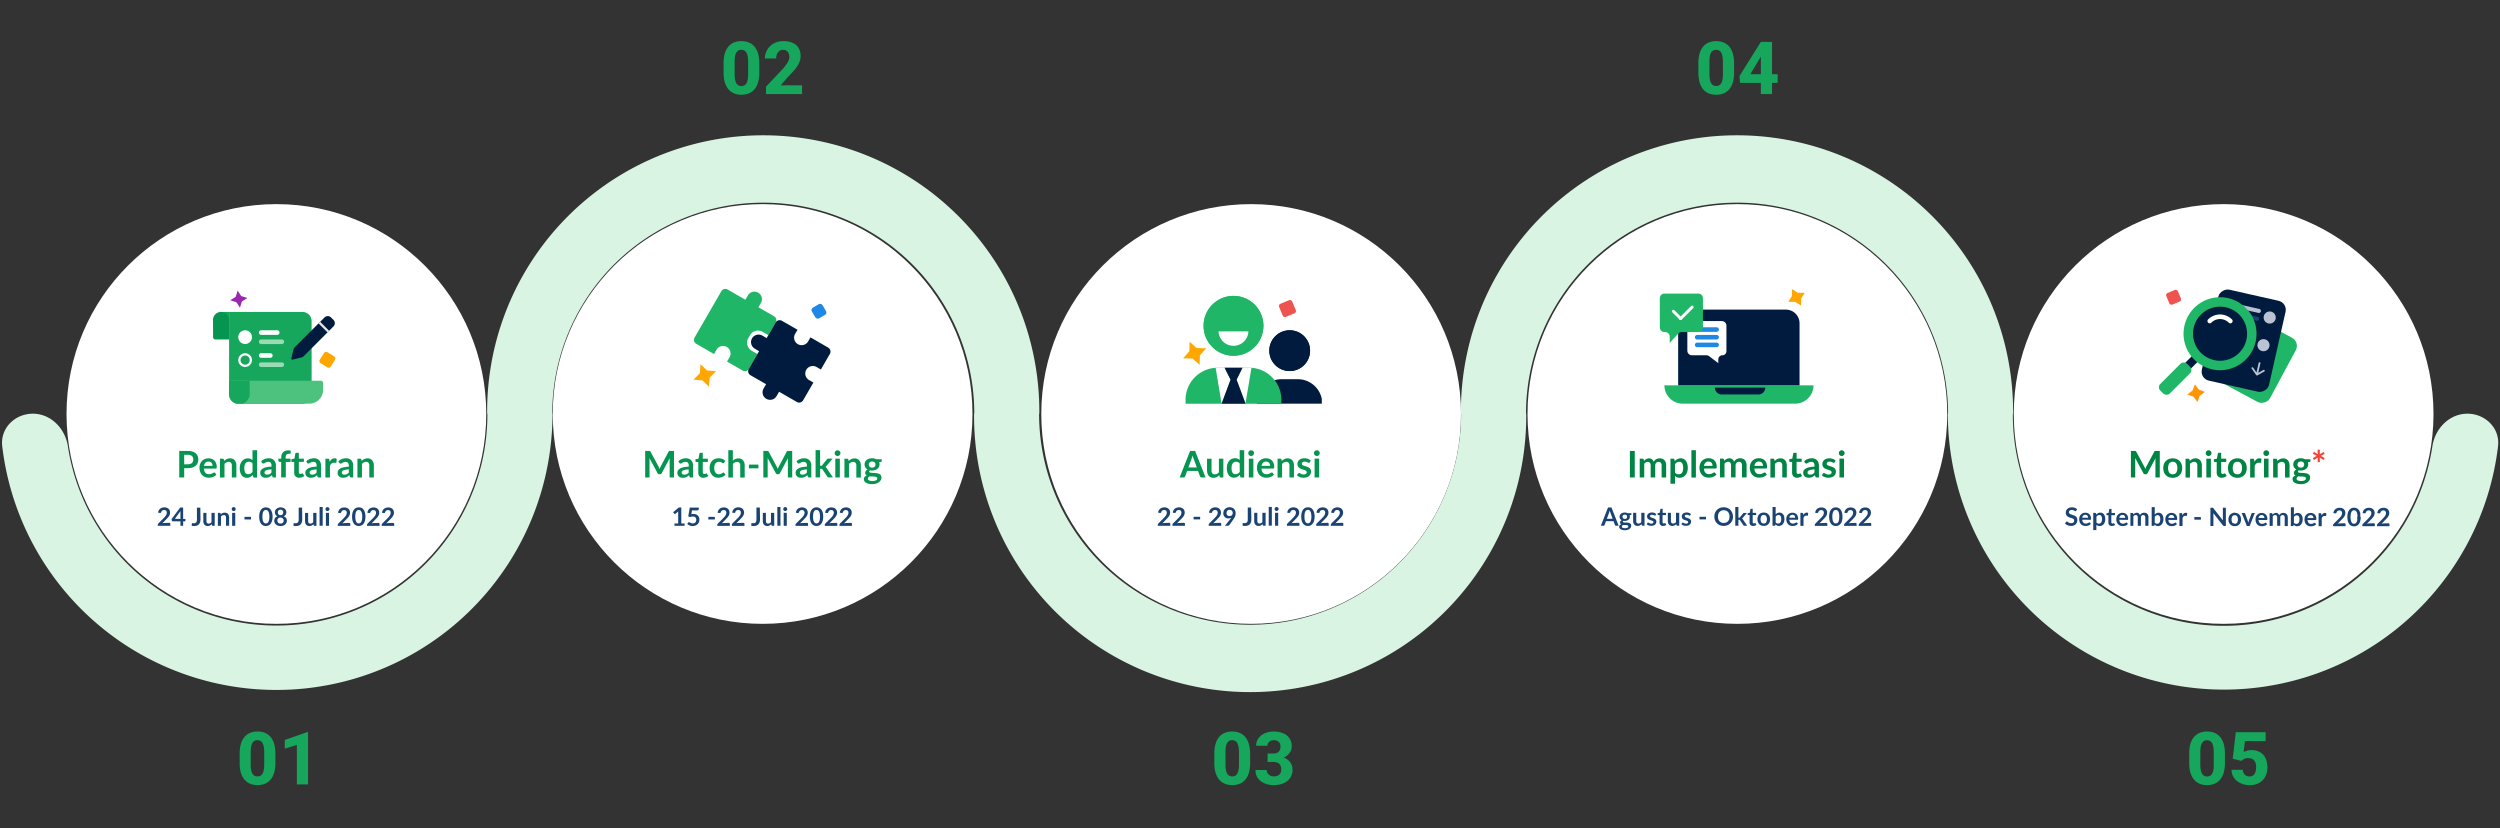 <svg id="Layer_1" data-name="Layer 1" xmlns="http://www.w3.org/2000/svg" xmlns:xlink="http://www.w3.org/1999/xlink" viewBox="0 0 1280 424"><rect x="0" y="0" width="1280" height="424" fill="#333333" stroke="none"/><defs><clipPath id="clip-path"><rect width="1280" height="423.93" style="fill:none"/></clipPath><clipPath id="clip-path-2"><rect x="849.83" y="147.96" width="78.68" height="58.72" style="fill:none"/></clipPath><clipPath id="clip-path-3"><rect x="852.18" y="152.66" width="76.33" height="54.02" style="fill:none"/></clipPath><clipPath id="clip-path-4"><rect x="603.95" y="147.96" width="72.81" height="58.72" style="fill:none"/></clipPath><clipPath id="clip-path-5"><rect x="641.53" y="169.1" width="37.58" height="37.58" style="fill:none"/></clipPath><clipPath id="clip-path-6"><rect x="603.95" y="151.49" width="55.19" height="55.19" style="fill:none"/></clipPath><clipPath id="clip-path-7"><rect x="109.06" y="147.96" width="64.59" height="58.72" style="fill:none"/></clipPath><clipPath id="clip-path-8"><rect x="353.9" y="147.96" width="72.81" height="58.72" style="fill:none"/></clipPath><clipPath id="clip-path-9"><rect x="1103.98" y="147.96" width="72.81" height="58.72" style="fill:none"/></clipPath></defs><g style="clip-path:url(#clip-path)"><path d="M16.81,211.81c-9.19,0-16.75,7.49-15.67,16.62a141.35,141.35,0,0,0,281.73-16.62h-.12a108,108,0,1,1,216.09,0h-.12a141.36,141.36,0,1,0,282.71,0h-.11a108,108,0,0,1,216.09,0h-.12A141.35,141.35,0,0,0,1279,228.43c1.08-9.13-6.48-16.62-15.68-16.62s-16.52,7.51-17.93,16.59a108,108,0,0,1-214.81-16.58h.12a141.36,141.36,0,1,0-282.71,0h.11a108,108,0,0,1-216.09,0h.12a141.36,141.36,0,1,0-282.71,0h.12A108,108,0,0,1,34.75,228.4C33.34,219.32,26,211.81,16.81,211.81Z" style="fill:#d9f4e3;fill-rule:evenodd"/><circle cx="141.51" cy="211.96" r="107.45" style="fill:#fff"/><circle cx="390.46" cy="211.96" r="107.45" style="fill:#fff"/><circle cx="640.59" cy="211.96" r="107.45" style="fill:#fff"/><circle cx="889.54" cy="211.96" r="107.45" style="fill:#fff"/><g style="clip-path:url(#clip-path-2)"><g style="clip-path:url(#clip-path-3)"><path d="M852.18,197.28h76.33a9.4,9.4,0,0,1-9.4,9.4H861.57A9.4,9.4,0,0,1,852.18,197.28Z" style="fill:#1fb767"/><path d="M878,198.46h25.84a3.53,3.53,0,0,1-3.52,3.52H881.54A3.53,3.53,0,0,1,878,198.46Z" style="fill:#001b3d"/><path d="M859.22,165.58a7.05,7.05,0,0,1,7-7.05h48.15a7,7,0,0,1,7,7.05v31.7H859.22Z" style="fill:#001b3d"/><path d="M863.92,166.75a2.35,2.35,0,0,1,2.35-2.35h15.32a2.35,2.35,0,0,1,2.34,2.35v13.08a2.08,2.08,0,0,1-2.08,2.08,2.09,2.09,0,0,0-2.08,2.09v1.94l-4.65-3.54a2.31,2.31,0,0,0-1.42-.49h-7.43a2.35,2.35,0,0,1-2.35-2.35Z" style="fill:#fff"/><line x1="868.95" y1="168.73" x2="878.91" y2="168.73" style="fill:none;stroke:#1e88e5;stroke-linecap:round;stroke-width:2.349px"/><line x1="868.95" y1="172.66" x2="878.91" y2="172.66" style="fill:none;stroke:#1e88e5;stroke-linecap:round;stroke-width:2.349px"/><line x1="868.95" y1="176.59" x2="878.91" y2="176.59" style="fill:none;stroke:#1e88e5;stroke-linecap:round;stroke-width:2.349px"/></g><path d="M917.48,148l3,1.9,3.57,0-1.9,3,0,3.57-3-1.9-3.57,0,1.9-3Z" style="fill:#ffa600"/><path d="M849.83,152.66a2.35,2.35,0,0,1,2.35-2.35h17.38a2.35,2.35,0,0,1,2.35,2.35v15a2.35,2.35,0,0,1-2.35,2.35H861a2.35,2.35,0,0,0-1.74.76l-4.36,4.8v-3.21a2.35,2.35,0,0,0-2.35-2.35h-.36a2.35,2.35,0,0,1-2.35-2.35Z" style="fill:#1fb767"/><path d="M866.9,156.72a.75.75,0,0,1,0,1.06L861,163.64a.75.75,0,0,1-1.06,0,.74.74,0,0,1,0-1.06l5.86-5.86A.75.75,0,0,1,866.9,156.72Z" style="fill:#fff;fill-rule:evenodd"/><path d="M856.23,158.85a.75.75,0,0,1,1.07,0l3.73,3.73a.74.74,0,0,1,0,1.06.75.75,0,0,1-1.06,0l-3.74-3.73A.75.75,0,0,1,856.23,158.85Z" style="fill:#fff;fill-rule:evenodd"/></g><path d="M837,244.47H834.5V230.88H837Zm2.53,0v-9.64H841a.57.57,0,0,1,.59.42l.15.72a6.47,6.47,0,0,1,.53-.52,4.47,4.47,0,0,1,.59-.41,3.68,3.68,0,0,1,.68-.26,2.87,2.87,0,0,1,.8-.1,2.24,2.24,0,0,1,1.49.5,2.82,2.82,0,0,1,.88,1.3,2.86,2.86,0,0,1,.57-.82,3.07,3.07,0,0,1,.74-.56,3.63,3.63,0,0,1,.85-.32,4.2,4.2,0,0,1,.93-.1,3.86,3.86,0,0,1,1.41.24,2.7,2.7,0,0,1,1,.72,3.16,3.16,0,0,1,.64,1.14,4.92,4.92,0,0,1,.22,1.55v6.14h-2.32v-6.14a2,2,0,0,0-.4-1.38,1.5,1.5,0,0,0-1.19-.47,1.8,1.8,0,0,0-.66.12,1.76,1.76,0,0,0-.54.36,1.59,1.59,0,0,0-.36.58,2.38,2.38,0,0,0-.13.79v6.14h-2.33v-6.14a2.12,2.12,0,0,0-.39-1.41,1.45,1.45,0,0,0-1.14-.44,1.89,1.89,0,0,0-.95.26,3,3,0,0,0-.81.67v7.06Zm18.07-2.5a2.33,2.33,0,0,0,.85.68,2.61,2.61,0,0,0,1,.19,2.27,2.27,0,0,0,1-.19,1.89,1.89,0,0,0,.71-.61,3,3,0,0,0,.46-1,5.72,5.72,0,0,0,.16-1.46,6.3,6.3,0,0,0-.14-1.42,2.67,2.67,0,0,0-.39-1,1.45,1.45,0,0,0-.62-.54,1.89,1.89,0,0,0-.81-.17,2.34,2.34,0,0,0-1.23.31,3.63,3.63,0,0,0-1,.86Zm-.12-5.83a5.14,5.14,0,0,1,1.34-1.08,3.66,3.66,0,0,1,1.76-.41,3.12,3.12,0,0,1,2.57,1.29,4.32,4.32,0,0,1,.73,1.54,7.38,7.38,0,0,1,.26,2.09,6.4,6.4,0,0,1-.29,2,4.76,4.76,0,0,1-.83,1.6,3.74,3.74,0,0,1-1.31,1.06,3.84,3.84,0,0,1-1.71.38,3.19,3.19,0,0,1-2.4-.94v4h-2.32V234.83h1.41a.58.58,0,0,1,.6.42Zm10.82-5.63v14H866v-14Zm8.53,8a2.66,2.66,0,0,0-.14-.85,2,2,0,0,0-.37-.7,1.73,1.73,0,0,0-.65-.47,2.13,2.13,0,0,0-.9-.18,2.18,2.18,0,0,0-1.59.57,2.84,2.84,0,0,0-.73,1.63Zm-4.43,1.4a5.16,5.16,0,0,0,.26,1.29,2.74,2.74,0,0,0,.55.89,2.2,2.2,0,0,0,.8.53,3.53,3.53,0,0,0,2,0,3.62,3.62,0,0,0,.71-.29c.21-.1.39-.2.54-.29a.89.89,0,0,1,.45-.13.48.48,0,0,1,.43.21l.67.85a3.9,3.9,0,0,1-.87.76,5.45,5.45,0,0,1-1,.49,5.63,5.63,0,0,1-1.06.25,7.65,7.65,0,0,1-1,.08,5.22,5.22,0,0,1-1.87-.33,4.31,4.31,0,0,1-1.5-1,4.68,4.68,0,0,1-1-1.61,6.19,6.19,0,0,1-.37-2.24,5.37,5.37,0,0,1,.32-1.85,4.32,4.32,0,0,1,2.37-2.54,5.15,5.15,0,0,1,3.62-.08,3.62,3.62,0,0,1,1.33.85,3.86,3.86,0,0,1,.86,1.38,4.85,4.85,0,0,1,.32,1.85,1.59,1.59,0,0,1-.11.71.47.47,0,0,1-.43.18Zm8.25,4.53v-9.64h1.42a.57.57,0,0,1,.59.42l.15.72a6.47,6.47,0,0,1,.53-.52A4.47,4.47,0,0,1,884,235a3.68,3.68,0,0,1,.68-.26,2.87,2.87,0,0,1,.8-.1,2.24,2.24,0,0,1,1.49.5,2.82,2.82,0,0,1,.88,1.3,2.86,2.86,0,0,1,.57-.82,3.07,3.07,0,0,1,.74-.56,3.63,3.63,0,0,1,.85-.32,4.2,4.2,0,0,1,.93-.1,3.86,3.86,0,0,1,1.41.24,2.78,2.78,0,0,1,1.05.72,3,3,0,0,1,.63,1.14,4.64,4.64,0,0,1,.23,1.55v6.14H891.9v-6.14a2,2,0,0,0-.4-1.38,1.5,1.5,0,0,0-1.19-.47,1.63,1.63,0,0,0-1.2.48,1.59,1.59,0,0,0-.36.58,2.15,2.15,0,0,0-.13.79v6.14h-2.33v-6.14a2.12,2.12,0,0,0-.39-1.41,1.45,1.45,0,0,0-1.14-.44,1.86,1.86,0,0,0-1,.26,3,3,0,0,0-.81.67v7.06Zm22-5.93a2.66,2.66,0,0,0-.14-.85,2,2,0,0,0-.37-.7,1.73,1.73,0,0,0-.65-.47,2.13,2.13,0,0,0-.9-.18,2.18,2.18,0,0,0-1.59.57,2.84,2.84,0,0,0-.73,1.63Zm-4.43,1.4a5.16,5.16,0,0,0,.26,1.29,2.74,2.74,0,0,0,.55.89,2.2,2.2,0,0,0,.8.53,3.53,3.53,0,0,0,2,0,3.62,3.62,0,0,0,.71-.29c.21-.1.39-.2.54-.29a.89.89,0,0,1,.45-.13.48.48,0,0,1,.43.21l.67.85a3.9,3.9,0,0,1-.87.76,5.45,5.45,0,0,1-1,.49,5.63,5.63,0,0,1-1.06.25,7.65,7.65,0,0,1-1.05.08,5.22,5.22,0,0,1-1.87-.33,4.31,4.31,0,0,1-1.5-1,4.53,4.53,0,0,1-1-1.61,6.19,6.19,0,0,1-.37-2.24,5.37,5.37,0,0,1,.32-1.85,4.32,4.32,0,0,1,2.37-2.54,5.15,5.15,0,0,1,3.62-.08,3.62,3.62,0,0,1,1.33.85,3.72,3.72,0,0,1,.86,1.38,5,5,0,0,1,.32,1.85,1.59,1.59,0,0,1-.11.71.47.47,0,0,1-.43.18ZM908.63,236a7.46,7.46,0,0,1,.61-.53,4.17,4.17,0,0,1,.69-.43,3.77,3.77,0,0,1,.78-.27,3.59,3.59,0,0,1,.9-.1,3.43,3.43,0,0,1,1.4.27,2.77,2.77,0,0,1,1,.75,3.31,3.31,0,0,1,.62,1.16,4.83,4.83,0,0,1,.21,1.47v6.14h-2.32v-6.14a2,2,0,0,0-.4-1.36,1.52,1.52,0,0,0-1.23-.49,2.34,2.34,0,0,0-1.13.28,4,4,0,0,0-1,.74v7h-2.32v-9.64h1.42a.57.57,0,0,1,.59.42Zm11.52,8.61a2.54,2.54,0,0,1-1.93-.71,2.73,2.73,0,0,1-.67-2v-5.38h-1a.47.47,0,0,1-.32-.12.54.54,0,0,1-.13-.37v-.92l1.55-.26.49-2.63a.52.52,0,0,1,.18-.29.53.53,0,0,1,.34-.1h1.2v3h2.58v1.66h-2.58v5.22a1,1,0,0,0,.22.7.77.77,0,0,0,.61.26,1.13,1.13,0,0,0,.35-.05,1.69,1.69,0,0,0,.26-.11l.2-.1a.27.27,0,0,1,.16-.06.24.24,0,0,1,.17.06.51.51,0,0,1,.14.15l.7,1.12a3.55,3.55,0,0,1-1.16.64A4.23,4.23,0,0,1,920.15,244.62Zm8.87-4.27a11.68,11.68,0,0,0-1.69.18,4.42,4.42,0,0,0-1.1.32,1.52,1.52,0,0,0-.59.46,1,1,0,0,0-.18.57,1,1,0,0,0,.36.88,1.62,1.62,0,0,0,.95.26,2.79,2.79,0,0,0,1.23-.25,3.8,3.8,0,0,0,1-.79Zm-5.31-4.18a5.72,5.72,0,0,1,4-1.52,3.8,3.8,0,0,1,1.51.28,3.11,3.11,0,0,1,1.82,1.95,4.25,4.25,0,0,1,.25,1.5v6.09h-1.06a1,1,0,0,1-.5-.1.66.66,0,0,1-.28-.4l-.21-.7a8.93,8.93,0,0,1-.72.59,4.3,4.3,0,0,1-.72.41,3.48,3.48,0,0,1-.81.25,3.87,3.87,0,0,1-.94.1,3.65,3.65,0,0,1-1.12-.16,2.47,2.47,0,0,1-.9-.5,2.22,2.22,0,0,1-.58-.82,2.81,2.81,0,0,1-.21-1.13,2,2,0,0,1,.13-.73,2.18,2.18,0,0,1,.39-.69,3.43,3.43,0,0,1,.72-.62,4.42,4.42,0,0,1,1.09-.51,9.8,9.8,0,0,1,1.5-.35,15.23,15.23,0,0,1,1.95-.17v-.56a2.14,2.14,0,0,0-.41-1.43,1.51,1.51,0,0,0-1.19-.47,3.08,3.08,0,0,0-.94.13,3.94,3.94,0,0,0-.65.3l-.52.3a1.07,1.07,0,0,1-.51.13.63.63,0,0,1-.41-.13,1,1,0,0,1-.27-.3Zm15.64.54a.66.66,0,0,1-.19.21.54.54,0,0,1-.27.06.87.87,0,0,1-.36-.09l-.45-.21a4.73,4.73,0,0,0-.58-.22,2.83,2.83,0,0,0-.76-.09,1.8,1.8,0,0,0-1.08.29.89.89,0,0,0-.38.76.77.77,0,0,0,.19.53,1.82,1.82,0,0,0,.54.36,5.47,5.47,0,0,0,.76.3c.28.08.57.17.85.27a6.58,6.58,0,0,1,.87.35,2.67,2.67,0,0,1,.75.48,2.23,2.23,0,0,1,.54.71,2.3,2.3,0,0,1,.2,1,3.19,3.19,0,0,1-.25,1.29,2.82,2.82,0,0,1-.73,1,3.56,3.56,0,0,1-1.22.66,5.12,5.12,0,0,1-1.65.24,4.59,4.59,0,0,1-1-.1,4.89,4.89,0,0,1-.91-.24,5,5,0,0,1-.81-.38,3.53,3.53,0,0,1-.64-.47l.53-.88a.71.71,0,0,1,.25-.24.63.63,0,0,1,.35-.09.69.69,0,0,1,.41.13l.45.26a4.15,4.15,0,0,0,.59.26,2.68,2.68,0,0,0,.87.12,2.45,2.45,0,0,0,.71-.09,1.73,1.73,0,0,0,.49-.26,1,1,0,0,0,.28-.37,1.15,1.15,0,0,0,.09-.44.78.78,0,0,0-.21-.56,1.66,1.66,0,0,0-.53-.37,4.18,4.18,0,0,0-.76-.28l-.88-.29c-.29-.1-.58-.21-.87-.34a3.3,3.3,0,0,1-.76-.52,2.31,2.31,0,0,1-.53-.76,2.59,2.59,0,0,1-.2-1.09,2.93,2.93,0,0,1,.23-1.13,2.63,2.63,0,0,1,.69-.93,3.34,3.34,0,0,1,1.13-.64,5.25,5.25,0,0,1,3.4.09,4.06,4.06,0,0,1,1.36.86Zm4.78-1.88v9.64H941.8v-9.64Zm.32-2.81a1.31,1.31,0,0,1-.12.56,1.39,1.39,0,0,1-.33.46,1.45,1.45,0,0,1-1.62.32,1.59,1.59,0,0,1-.78-.78,1.31,1.31,0,0,1-.12-.56,1.48,1.48,0,0,1,.44-1.05,1.33,1.33,0,0,1,.46-.31A1.5,1.5,0,0,1,944,231a1.43,1.43,0,0,1,.33.47A1.4,1.4,0,0,1,944.45,232Z" style="fill:#008444"/><path d="M825.68,265.64l-1.14-3.11c0-.14-.11-.3-.17-.49s-.12-.39-.18-.61c-.06.22-.11.42-.17.62s-.12.35-.18.5l-1.13,3.09Zm3.07,3.53h-1.34a.55.55,0,0,1-.37-.12.67.67,0,0,1-.22-.28l-.69-1.9h-3.87l-.7,1.9a.56.56,0,0,1-.2.27.57.57,0,0,1-.37.13h-1.35l3.67-9.34h1.77Zm3.14-3.48a1.56,1.56,0,0,0,.51-.08.92.92,0,0,0,.36-.22A.8.8,0,0,0,833,265a1,1,0,0,0,.08-.43,1,1,0,0,0-.3-.78,1.18,1.18,0,0,0-.87-.29,1.24,1.24,0,0,0-.89.29,1.06,1.06,0,0,0-.29.78,1.25,1.25,0,0,0,.07.43,1.15,1.15,0,0,0,.22.35,1,1,0,0,0,.37.22A1.62,1.62,0,0,0,831.89,265.69Zm1.8,3.77a.41.41,0,0,0-.12-.31.65.65,0,0,0-.31-.19,2,2,0,0,0-.48-.1,4.66,4.66,0,0,0-.56-.05l-.63,0-.62,0a1.5,1.5,0,0,0-.43.35.68.68,0,0,0-.16.46.59.59,0,0,0,.09.32.77.77,0,0,0,.27.27,1.82,1.82,0,0,0,.5.17,3.88,3.88,0,0,0,.74.06,3.43,3.43,0,0,0,.77-.07,1.64,1.64,0,0,0,.53-.19.78.78,0,0,0,.31-.28A.65.65,0,0,0,833.69,269.46Zm1.59-6.7v.6c0,.19-.12.3-.35.35l-.59.11a2.08,2.08,0,0,1-.06,1.64,2,2,0,0,1-.55.67,2.47,2.47,0,0,1-.82.43,3.4,3.4,0,0,1-1,.15l-.38,0-.35-.05c-.21.13-.31.26-.31.42a.33.33,0,0,0,.18.3,1.72,1.72,0,0,0,.49.13l.69.05a7.09,7.09,0,0,1,.79,0,6.7,6.7,0,0,1,.8.11,2.35,2.35,0,0,1,.69.25,1.38,1.38,0,0,1,.48.48,1.4,1.4,0,0,1,.19.77,1.74,1.74,0,0,1-.22.85,2.19,2.19,0,0,1-.63.74,3.25,3.25,0,0,1-1,.52,4.37,4.37,0,0,1-1.36.2,5,5,0,0,1-1.3-.15,3.34,3.34,0,0,1-.93-.39,1.63,1.63,0,0,1-.55-.56,1.28,1.28,0,0,1-.18-.65,1.16,1.16,0,0,1,.28-.78,1.94,1.94,0,0,1,.77-.5,1.22,1.22,0,0,1-.42-.36,1.09,1.09,0,0,1-.15-.6,1,1,0,0,1,0-.3,1.37,1.37,0,0,1,.16-.32,1.9,1.9,0,0,1,.28-.29,1.57,1.57,0,0,1,.38-.25,2.07,2.07,0,0,1-.8-.72,2.16,2.16,0,0,1-.09-1.95A2.12,2.12,0,0,1,830,263a2.62,2.62,0,0,1,.83-.43,3.62,3.62,0,0,1,1.06-.15,3.44,3.44,0,0,1,.8.09,2.89,2.89,0,0,1,.68.25Zm6.72-.22v6.63h-1a.38.38,0,0,1-.4-.3l-.11-.52a3.9,3.9,0,0,1-.9.67,2.57,2.57,0,0,1-1.15.25,2.42,2.42,0,0,1-1-.18,1.94,1.94,0,0,1-.7-.53,2.23,2.23,0,0,1-.43-.79,3.31,3.31,0,0,1-.15-1v-4.21h1.6v4.21a1.41,1.41,0,0,0,.28.94,1,1,0,0,0,.84.33,1.72,1.72,0,0,0,.78-.18,2.47,2.47,0,0,0,.68-.51v-4.79Zm5.62,1.29a.5.5,0,0,1-.13.15.34.34,0,0,1-.18,0,.56.56,0,0,1-.26-.07l-.3-.14a2.59,2.59,0,0,0-.4-.15,2,2,0,0,0-.52-.06,1.16,1.16,0,0,0-.74.2.62.62,0,0,0-.27.52.48.48,0,0,0,.14.36,1.1,1.1,0,0,0,.36.25,3.25,3.25,0,0,0,.53.21c.19.05.39.11.58.18a5.36,5.36,0,0,1,.6.24,1.82,1.82,0,0,1,.51.34,1.35,1.35,0,0,1,.37.48,1.47,1.47,0,0,1,.15.69,2.13,2.13,0,0,1-.18.88,1.92,1.92,0,0,1-.5.7,2.69,2.69,0,0,1-.84.46,3.8,3.8,0,0,1-1.13.16,3,3,0,0,1-.67-.07,3.23,3.23,0,0,1-.63-.16,4.79,4.79,0,0,1-.56-.26,3,3,0,0,1-.44-.33l.37-.6a.44.44,0,0,1,.16-.17.49.49,0,0,1,.25-.06.57.57,0,0,1,.28.08l.31.19a3.89,3.89,0,0,0,.4.18,2,2,0,0,0,.6.08,1.73,1.73,0,0,0,.49-.06,1,1,0,0,0,.33-.18.61.61,0,0,0,.2-.26.8.8,0,0,0,.06-.3.51.51,0,0,0-.14-.38,1.06,1.06,0,0,0-.37-.26,2.84,2.84,0,0,0-.52-.19l-.6-.2q-.3-.1-.6-.24a2.06,2.06,0,0,1-.52-.35,1.64,1.64,0,0,1-.37-.52,1.89,1.89,0,0,1-.14-.75,2.05,2.05,0,0,1,.16-.78,2,2,0,0,1,.47-.64,2.61,2.61,0,0,1,.79-.44,3.22,3.22,0,0,1,1.08-.17,3.35,3.35,0,0,1,1.25.23,2.76,2.76,0,0,1,.93.6Zm3.85,5.44a1.73,1.73,0,0,1-1.33-.49,1.86,1.86,0,0,1-.46-1.35v-3.7H849a.29.29,0,0,1-.31-.33v-.64l1.06-.17.34-1.81a.37.37,0,0,1,.12-.2.36.36,0,0,1,.24-.07h.82v2.09H853v1.13h-1.77v3.59a.74.74,0,0,0,.15.49.54.54,0,0,0,.42.17.9.9,0,0,0,.25,0l.17-.08.14-.07a.21.21,0,0,1,.11,0,.21.21,0,0,1,.12,0,.35.35,0,0,1,.09.11l.48.77a2.49,2.49,0,0,1-.8.44A2.92,2.92,0,0,1,851.47,269.27Zm8.3-6.73v6.63h-1a.37.37,0,0,1-.4-.3l-.11-.52a3.9,3.9,0,0,1-.9.67,2.61,2.61,0,0,1-1.16.25,2.42,2.42,0,0,1-1-.18,1.94,1.94,0,0,1-.7-.53,2.23,2.23,0,0,1-.43-.79,3.31,3.31,0,0,1-.14-1v-4.21h1.59v4.21a1.46,1.46,0,0,0,.28.94,1.06,1.06,0,0,0,.85.33,1.71,1.71,0,0,0,.77-.18,2.67,2.67,0,0,0,.69-.51v-4.79Zm5.63,1.29a.51.51,0,0,1-.14.15.34.34,0,0,1-.18,0,.5.5,0,0,1-.25-.07l-.3-.14a2.74,2.74,0,0,0-.41-.15,2,2,0,0,0-.52-.06,1.18,1.18,0,0,0-.74.2.62.62,0,0,0-.27.52.52.52,0,0,0,.14.36,1.14,1.14,0,0,0,.37.25,3.13,3.13,0,0,0,.52.21c.2.05.39.11.59.18a6.07,6.07,0,0,1,.59.24,1.87,1.87,0,0,1,.52.34,1.47,1.47,0,0,1,.37.48,1.6,1.6,0,0,1,.14.69,2.3,2.3,0,0,1-.17.88,2,2,0,0,1-.51.7,2.64,2.64,0,0,1-.83.46,3.92,3.92,0,0,1-1.14.16,3,3,0,0,1-.67-.07,3.42,3.42,0,0,1-.63-.16,4,4,0,0,1-.55-.26,2.61,2.61,0,0,1-.45-.33l.37-.6a.46.46,0,0,1,.17-.17.45.45,0,0,1,.24-.06.57.57,0,0,1,.28.08l.31.19a4.14,4.14,0,0,0,.41.18,2,2,0,0,0,.6.08,1.65,1.65,0,0,0,.48-.06,1.2,1.2,0,0,0,.34-.18.67.67,0,0,0,.19-.26.66.66,0,0,0,.07-.3.56.56,0,0,0-.14-.38,1.29,1.29,0,0,0-.37-.26,3,3,0,0,0-.53-.19l-.6-.2q-.3-.1-.6-.24a2.06,2.06,0,0,1-.52-.35,1.81,1.81,0,0,1-.37-.52,1.9,1.9,0,0,1-.13-.75,1.88,1.88,0,0,1,.16-.78,1.72,1.72,0,0,1,.47-.64,2.44,2.44,0,0,1,.78-.44,3.51,3.51,0,0,1,2.33.06,2.71,2.71,0,0,1,.94.6Zm4.72.77h3.35v1.33h-3.35Zm17.17-.11a5.15,5.15,0,0,1-.34,1.91,4.38,4.38,0,0,1-1,1.51,4.3,4.3,0,0,1-1.49,1,5.38,5.38,0,0,1-3.87,0,4.43,4.43,0,0,1-1.5-1,4.53,4.53,0,0,1-1-1.51,5.15,5.15,0,0,1-.34-1.91,5.08,5.08,0,0,1,.34-1.89,4.58,4.58,0,0,1,1-1.52,4.43,4.43,0,0,1,1.5-1,5,5,0,0,1,1.93-.36,5.23,5.23,0,0,1,1.34.17,4.34,4.34,0,0,1,1.15.47,3.86,3.86,0,0,1,.93.72,4.46,4.46,0,0,1,.72,1,4.81,4.81,0,0,1,.44,1.15A5.51,5.51,0,0,1,887.29,264.49Zm-1.78,0a4.16,4.16,0,0,0-.2-1.37,3,3,0,0,0-.59-1,2.48,2.48,0,0,0-.93-.65,3.17,3.17,0,0,0-1.23-.23,3.21,3.21,0,0,0-1.23.23,2.65,2.65,0,0,0-.93.65,2.86,2.86,0,0,0-.59,1,4.15,4.15,0,0,0-.21,1.37,4.27,4.27,0,0,0,.21,1.39,2.9,2.9,0,0,0,.59,1,2.65,2.65,0,0,0,.93.65,3.21,3.21,0,0,0,1.23.22,3.17,3.17,0,0,0,1.23-.22,2.48,2.48,0,0,0,.93-.65,3.05,3.05,0,0,0,.59-1A4.28,4.28,0,0,0,885.51,264.49Zm4.55-4.92v5.49h.29a.62.62,0,0,0,.26,0,.49.49,0,0,0,.19-.17l1.65-2a.86.86,0,0,1,.22-.21.67.67,0,0,1,.33-.07h1.46L892.4,265a1.7,1.7,0,0,1-.48.45.84.84,0,0,1,.24.22,1.86,1.86,0,0,1,.21.28l2.21,3.22h-1.44a.76.76,0,0,1-.32-.06.51.51,0,0,1-.23-.23l-1.69-2.51a.46.46,0,0,0-.19-.2.71.71,0,0,0-.29,0h-.36v3h-1.6v-9.6Zm7.51,9.7a1.73,1.73,0,0,1-1.33-.49,1.9,1.9,0,0,1-.46-1.35v-3.7h-.68a.32.32,0,0,1-.21-.08.34.34,0,0,1-.1-.25v-.64l1.07-.17.34-1.81a.37.37,0,0,1,.12-.2.35.35,0,0,1,.23-.07h.83v2.09h1.77v1.13h-1.77v3.59a.74.74,0,0,0,.15.49.54.54,0,0,0,.42.17.83.83,0,0,0,.24,0l.18-.08.13-.07a.28.28,0,0,1,.12,0,.18.18,0,0,1,.11,0,.27.27,0,0,1,.1.11l.48.77a2.49,2.49,0,0,1-.8.44A2.94,2.94,0,0,1,897.57,269.27Zm5.48-6.84a3.8,3.8,0,0,1,1.34.24,2.94,2.94,0,0,1,1,.68,3,3,0,0,1,.67,1.07,4.27,4.27,0,0,1,.23,1.42,4.23,4.23,0,0,1-.23,1.42,3.13,3.13,0,0,1-.67,1.08,2.81,2.81,0,0,1-1,.68,3.59,3.59,0,0,1-1.34.24,3.68,3.68,0,0,1-1.35-.24,2.93,2.93,0,0,1-1-.68,3.27,3.27,0,0,1-.66-1.08,4.32,4.32,0,0,1,0-2.84,3.12,3.12,0,0,1,.66-1.07,3.08,3.08,0,0,1,1-.68A3.9,3.9,0,0,1,903.05,262.43Zm0,5.61a1.4,1.4,0,0,0,1.22-.56,3.52,3.52,0,0,0,0-3.26,1.37,1.37,0,0,0-1.22-.56,1.46,1.46,0,0,0-1.25.56,3.52,3.52,0,0,0,0,3.26A1.46,1.46,0,0,0,903.05,268Zm6.08-.59a1.56,1.56,0,0,0,.59.46,1.72,1.72,0,0,0,.68.14,1.59,1.59,0,0,0,.66-.13,1.39,1.39,0,0,0,.5-.41,2.18,2.18,0,0,0,.32-.72,4.57,4.57,0,0,0,.11-1.05,2.57,2.57,0,0,0-.37-1.57,1.2,1.2,0,0,0-1-.5,1.53,1.53,0,0,0-.81.22,2.7,2.7,0,0,0-.65.59Zm0-4.1a3.12,3.12,0,0,1,.89-.66,2.48,2.48,0,0,1,2.15,0,2.24,2.24,0,0,1,.79.65,3.24,3.24,0,0,1,.5,1,4.71,4.71,0,0,1,.17,1.35,4.84,4.84,0,0,1-.2,1.47,3.25,3.25,0,0,1-.57,1.13,2.58,2.58,0,0,1-.89.72,2.51,2.51,0,0,1-1.17.26,2.47,2.47,0,0,1-.56-.06,2.09,2.09,0,0,1-.46-.17,2.11,2.11,0,0,1-.4-.26q-.17-.16-.33-.36l-.07.45a.35.35,0,0,1-.14.23.37.37,0,0,1-.25.08h-1.05v-9.6h1.59Zm10,1.74a1.81,1.81,0,0,0-.09-.58,1.34,1.34,0,0,0-.25-.49,1.36,1.36,0,0,0-.45-.32,1.7,1.7,0,0,0-1.71.27,2,2,0,0,0-.51,1.12Zm-3,1a3.59,3.59,0,0,0,.18.89,1.86,1.86,0,0,0,.38.61,1.46,1.46,0,0,0,.55.36,2,2,0,0,0,.71.12,2.1,2.1,0,0,0,.66-.09,2.91,2.91,0,0,0,.49-.2l.37-.2a.64.64,0,0,1,.31-.09.33.33,0,0,1,.3.15l.46.58a3,3,0,0,1-.6.52,3.32,3.32,0,0,1-1.42.51,5.78,5.78,0,0,1-.71.05,3.6,3.6,0,0,1-1.29-.22,3,3,0,0,1-1-.68,3,3,0,0,1-.69-1.11,4.32,4.32,0,0,1-.26-1.54,3.76,3.76,0,0,1,.22-1.27,3.12,3.12,0,0,1,.63-1,3,3,0,0,1,1-.71,3.37,3.37,0,0,1,1.34-.26,3.09,3.09,0,0,1,1.15.21,2.44,2.44,0,0,1,.92.58,2.69,2.69,0,0,1,.59.95,3.55,3.55,0,0,1,.22,1.27,1.08,1.08,0,0,1-.08.49.33.33,0,0,1-.3.12Zm7.18-2.36a2.72,2.72,0,0,1,.74-.93,1.53,1.53,0,0,1,1-.34,1.18,1.18,0,0,1,.74.2l-.1,1.19a.35.35,0,0,1-.1.17.25.25,0,0,1-.16,0l-.29,0-.37,0a1.16,1.16,0,0,0-.47.08,1.22,1.22,0,0,0-.38.22,2.08,2.08,0,0,0-.29.35,4.12,4.12,0,0,0-.23.47v4.09h-1.59v-6.63h.93a.48.48,0,0,1,.34.09.45.45,0,0,1,.13.31Zm11.73,4a.54.54,0,0,1,.4.15.46.46,0,0,1,.16.38v1h-6.41v-.53a.86.86,0,0,1,.07-.34.85.85,0,0,1,.21-.32l2.84-2.84c.24-.25.45-.48.63-.7a4.51,4.51,0,0,0,.48-.65,3.36,3.36,0,0,0,.28-.65,2.34,2.34,0,0,0,.1-.71,1.5,1.5,0,0,0-.1-.58,1.09,1.09,0,0,0-.7-.69,1.59,1.59,0,0,0-.55-.09,1.51,1.51,0,0,0-.53.08,1.37,1.37,0,0,0-.43.23,1.44,1.44,0,0,0-.32.33,1.52,1.52,0,0,0-.19.43.68.68,0,0,1-.28.39.81.81,0,0,1-.51.05l-.84-.15a3.48,3.48,0,0,1,.38-1.18,2.59,2.59,0,0,1,.69-.84,2.82,2.82,0,0,1,1-.51,3.72,3.72,0,0,1,1.17-.18,3.44,3.44,0,0,1,1.18.2,2.48,2.48,0,0,1,.91.53,2.31,2.31,0,0,1,.6.84,2.75,2.75,0,0,1,.21,1.09,2.93,2.93,0,0,1-.15,1,4.08,4.08,0,0,1-.41.84,6.06,6.06,0,0,1-.59.77l-.72.77-2.11,2.15a4.84,4.84,0,0,1,.61-.14,3.88,3.88,0,0,1,.57-.05Zm8.32-3.19a7.85,7.85,0,0,1-.26,2.13,4.32,4.32,0,0,1-.73,1.49,2.85,2.85,0,0,1-1.09.87,3.21,3.21,0,0,1-1.35.29,3.25,3.25,0,0,1-1.36-.29,3,3,0,0,1-1.08-.87,4.7,4.7,0,0,1-.72-1.49,9.16,9.16,0,0,1,0-4.25,4.54,4.54,0,0,1,.72-1.48,2.9,2.9,0,0,1,1.08-.88,3.25,3.25,0,0,1,1.36-.29,3.21,3.21,0,0,1,1.35.29,2.78,2.78,0,0,1,1.09.88,4.18,4.18,0,0,1,.73,1.48A7.83,7.83,0,0,1,943.32,264.49Zm-1.65,0a7.82,7.82,0,0,0-.14-1.67,3.46,3.46,0,0,0-.4-1.06,1.41,1.41,0,0,0-.57-.55,1.48,1.48,0,0,0-1.34,0,1.34,1.34,0,0,0-.56.55,3,3,0,0,0-.39,1.06,9.43,9.43,0,0,0,0,3.35,3,3,0,0,0,.39,1.06,1.43,1.43,0,0,0,.56.56,1.57,1.57,0,0,0,1.34,0,1.51,1.51,0,0,0,.57-.56,3.46,3.46,0,0,0,.4-1.06A7.86,7.86,0,0,0,941.67,264.49Zm8.31,3.19a.56.56,0,0,1,.41.15.49.49,0,0,1,.15.38v1h-6.4v-.53a1.06,1.06,0,0,1,.06-.34.87.87,0,0,1,.22-.32l2.84-2.84.63-.7a3.79,3.79,0,0,0,.47-.65,2.88,2.88,0,0,0,.29-.65,2.71,2.71,0,0,0,.1-.71,1.5,1.5,0,0,0-.1-.58,1,1,0,0,0-.28-.43.91.91,0,0,0-.42-.26,1.64,1.64,0,0,0-.56-.09,1.55,1.55,0,0,0-.53.08,1.22,1.22,0,0,0-.42.23,1.26,1.26,0,0,0-.32.33,1.28,1.28,0,0,0-.19.43.69.69,0,0,1-.29.39.77.77,0,0,1-.5.05l-.84-.15a3.48,3.48,0,0,1,.37-1.18,2.88,2.88,0,0,1,.69-.84,2.77,2.77,0,0,1,1-.51,3.66,3.66,0,0,1,1.16-.18,3.4,3.4,0,0,1,1.18.2,2.53,2.53,0,0,1,.92.53,2.43,2.43,0,0,1,.6.84,2.75,2.75,0,0,1,.21,1.09,2.69,2.69,0,0,1-.16,1,3.58,3.58,0,0,1-.4.84,5.34,5.34,0,0,1-.6.77c-.22.25-.46.51-.71.77l-2.11,2.15a4.34,4.34,0,0,1,.6-.14,4,4,0,0,1,.58-.05Zm7.49,0a.54.54,0,0,1,.41.15.5.5,0,0,1,.16.38v1h-6.41v-.53a.86.86,0,0,1,.07-.34.85.85,0,0,1,.21-.32l2.84-2.84c.24-.25.45-.48.63-.7a3.79,3.79,0,0,0,.47-.65,2.88,2.88,0,0,0,.29-.65,2.34,2.34,0,0,0,.1-.71,1.72,1.72,0,0,0-.09-.58,1.11,1.11,0,0,0-.28-.43,1,1,0,0,0-.43-.26,1.59,1.59,0,0,0-.55-.09,1.51,1.51,0,0,0-.53.08,1.27,1.27,0,0,0-.43.23,1.26,1.26,0,0,0-.32.33,1.52,1.52,0,0,0-.19.43.68.68,0,0,1-.28.39.81.81,0,0,1-.51.05l-.84-.15a3.48,3.48,0,0,1,.38-1.18,2.59,2.59,0,0,1,.69-.84,2.82,2.82,0,0,1,.95-.51,3.68,3.68,0,0,1,1.17-.18,3.44,3.44,0,0,1,1.18.2,2.61,2.61,0,0,1,.92.53,2.41,2.41,0,0,1,.59.84,2.75,2.75,0,0,1,.21,1.09,2.93,2.93,0,0,1-.15,1,4.08,4.08,0,0,1-.41.84,6.06,6.06,0,0,1-.59.77l-.72.77-2.11,2.15a5.13,5.13,0,0,1,.6-.14,4.13,4.13,0,0,1,.58-.05Z" style="fill:#1a4373"/><g style="clip-path:url(#clip-path-4)"><g style="clip-path:url(#clip-path-5)"><circle cx="660.32" cy="179.54" r="10.44" style="fill:#001b3d"/><circle cx="660.32" cy="179.54" r="10.44" style="fill:#001b3d"/><path d="M643.61,206.68a12.53,12.53,0,0,1,12.53-12.53h8.35A12.53,12.53,0,0,1,677,206.68Z" style="fill:#001b3d"/></g><g style="clip-path:url(#clip-path-6)"><circle cx="631.55" cy="166.82" r="15.33" style="fill:#1fb767"/><circle cx="631.55" cy="166.82" r="15.33" style="fill:#1fb767"/><path d="M639.18,169.69a7.64,7.64,0,0,1-15.27,0h15.27Z" style="fill:#fff"/><path d="M607,204.72a16.44,16.44,0,0,1,16.44-16.44h16.18a16.44,16.44,0,0,1,16.44,16.44v2H607Z" style="fill:#1fb767"/><path d="M627,188.28h-4.6l3.06,18.4,4.6-12.27Z" style="fill:#fff;fill-rule:evenodd"/><path d="M640.74,188.28l-3.06,18.4-4.6-12.27,3.07-6.13Z" style="fill:#fff;fill-rule:evenodd"/><path d="M636.15,188.28H627l3.06,6.13-4.6,12.27h12.27l-4.6-12.27Z" style="fill:#001b3d"/><path d="M609.07,175l3.63,3.2,4.84.11-3.2,3.64-.12,4.83-3.63-3.19-4.84-.12,3.2-3.63Z" style="fill:#ffa600"/></g><rect x="655.55" y="154.31" width="7.25" height="7.25" rx="1.17" transform="translate(-10.11 265.24) rotate(-22.58)" style="fill:#ef5350"/></g><path d="M612.78,239.34l-1.66-4.52c-.08-.2-.16-.44-.25-.71s-.17-.58-.26-.9c-.08.32-.17.62-.26.91s-.17.51-.25.72l-1.64,4.5Zm4.46,5.13h-2a.9.9,0,0,1-.53-.16,1,1,0,0,1-.31-.41l-1-2.78H607.8l-1,2.78a.87.87,0,0,1-.29.39.79.79,0,0,1-.53.18h-2l5.35-13.59h2.57Zm9.12-9.64v9.64H625a.55.55,0,0,1-.59-.43l-.16-.77a5.05,5.05,0,0,1-1.3,1,3.59,3.59,0,0,1-1.68.37,3.4,3.4,0,0,1-1.4-.27,2.76,2.76,0,0,1-1-.76,3.55,3.55,0,0,1-.63-1.15A5,5,0,0,1,618,241v-6.12h2.31V241a2.12,2.12,0,0,0,.41,1.38,1.54,1.54,0,0,0,1.23.47,2.44,2.44,0,0,0,1.13-.26,4,4,0,0,0,1-.74v-7Zm8.35,2.46a2.25,2.25,0,0,0-.86-.68,2.54,2.54,0,0,0-1-.19,2.19,2.19,0,0,0-.94.19,1.92,1.92,0,0,0-.73.6,3,3,0,0,0-.46,1,5.64,5.64,0,0,0-.16,1.45,7.2,7.2,0,0,0,.13,1.43,3,3,0,0,0,.4,1,1.52,1.52,0,0,0,.62.54,2.1,2.1,0,0,0,.82.16,2.39,2.39,0,0,0,1.23-.3,3.76,3.76,0,0,0,1-.86Zm2.32-6.78v14h-1.41A.55.55,0,0,1,635,244l-.19-.92a5,5,0,0,1-1.35,1.08,3.62,3.62,0,0,1-1.75.41,3.19,3.19,0,0,1-1.45-.33,3.34,3.34,0,0,1-1.14-.95,4.65,4.65,0,0,1-.73-1.55,7.85,7.85,0,0,1-.25-2.1,6.45,6.45,0,0,1,.29-2,4.81,4.81,0,0,1,.83-1.59A3.9,3.9,0,0,1,630.6,235a3.71,3.71,0,0,1,1.71-.39,3.19,3.19,0,0,1,2.4.94v-5.08Zm4.7,4.32v9.64H639.4v-9.64Zm.32-2.81a1.31,1.31,0,0,1-.12.56,1.39,1.39,0,0,1-.33.46,1.4,1.4,0,0,1-.47.32,1.43,1.43,0,0,1-.58.12,1.44,1.44,0,0,1-1-.44,1.72,1.72,0,0,1-.32-.46,1.47,1.47,0,0,1-.11-.56,1.58,1.58,0,0,1,.11-.58,1.77,1.77,0,0,1,.32-.47,1.44,1.44,0,0,1,.46-.31,1.47,1.47,0,0,1,.58-.12,1.43,1.43,0,0,1,.58.12,1.38,1.38,0,0,1,.47.31,1.43,1.43,0,0,1,.33.47A1.4,1.4,0,0,1,642.05,232Zm8.25,6.52a2.65,2.65,0,0,0-.13-.85,2,2,0,0,0-.37-.7,1.73,1.73,0,0,0-.65-.47,2.13,2.13,0,0,0-.9-.18,2.18,2.18,0,0,0-1.59.57,2.84,2.84,0,0,0-.73,1.63Zm-4.42,1.4a5.16,5.16,0,0,0,.26,1.29,2.74,2.74,0,0,0,.55.89,2.2,2.2,0,0,0,.8.53,3.53,3.53,0,0,0,2,0,3.62,3.62,0,0,0,.71-.29c.21-.1.39-.2.54-.29a.86.86,0,0,1,.45-.13.48.48,0,0,1,.43.21l.67.85a3.9,3.9,0,0,1-.87.76,5.45,5.45,0,0,1-1,.49,5.63,5.63,0,0,1-1.06.25,7.65,7.65,0,0,1-1.05.08,5.22,5.22,0,0,1-1.87-.33,4.31,4.31,0,0,1-1.5-1,4.68,4.68,0,0,1-1-1.61,6.19,6.19,0,0,1-.37-2.24,5.37,5.37,0,0,1,.32-1.85,4.32,4.32,0,0,1,2.37-2.54,5.15,5.15,0,0,1,3.62-.08,3.62,3.62,0,0,1,1.33.85,3.86,3.86,0,0,1,.86,1.38,5,5,0,0,1,.32,1.85,1.59,1.59,0,0,1-.11.71.47.47,0,0,1-.43.18ZM656.3,236a7.46,7.46,0,0,1,.61-.53,4.17,4.17,0,0,1,.69-.43,3.77,3.77,0,0,1,.78-.27,3.65,3.65,0,0,1,.9-.1,3.43,3.43,0,0,1,1.4.27,2.77,2.77,0,0,1,1,.75,3.31,3.31,0,0,1,.62,1.16,4.83,4.83,0,0,1,.21,1.47v6.14h-2.32v-6.14a2,2,0,0,0-.4-1.36,1.52,1.52,0,0,0-1.23-.49,2.31,2.31,0,0,0-1.13.28,4,4,0,0,0-1,.74v7h-2.32v-9.64h1.42a.57.57,0,0,1,.59.42Zm14.32.7a.58.58,0,0,1-.2.21.5.5,0,0,1-.26.06.91.91,0,0,1-.37-.09c-.12-.07-.27-.13-.44-.21a4.73,4.73,0,0,0-.58-.22,2.88,2.88,0,0,0-.76-.09,1.8,1.8,0,0,0-1.08.29.9.9,0,0,0-.39.76.78.78,0,0,0,.2.53,1.76,1.76,0,0,0,.53.36,6,6,0,0,0,.76.3c.29.08.57.17.86.27a7,7,0,0,1,.86.35,2.58,2.58,0,0,1,.76.48,2.2,2.2,0,0,1,.53.71,2.16,2.16,0,0,1,.21,1,3.2,3.2,0,0,1-.26,1.29,2.71,2.71,0,0,1-.73,1,3.51,3.51,0,0,1-1.21.66,5.21,5.21,0,0,1-1.65.24,4.53,4.53,0,0,1-1-.1,4.69,4.69,0,0,1-.91-.24,5,5,0,0,1-.81-.38,4,4,0,0,1-.65-.47l.54-.88a.78.78,0,0,1,.24-.24.72.72,0,0,1,.76,0l.45.26a4.31,4.31,0,0,0,.6.26,2.68,2.68,0,0,0,.87.12,2.38,2.38,0,0,0,.7-.09,1.61,1.61,0,0,0,.49-.26.89.89,0,0,0,.28-.37,1,1,0,0,0,.1-.44.78.78,0,0,0-.21-.56,1.66,1.66,0,0,0-.53-.37,4.47,4.47,0,0,0-.76-.28l-.88-.29c-.29-.1-.58-.21-.87-.34a3.1,3.1,0,0,1-.76-.52,2.49,2.49,0,0,1-.54-.76,2.91,2.91,0,0,1,0-2.22,2.49,2.49,0,0,1,.68-.93,3.49,3.49,0,0,1,1.14-.64,5.22,5.22,0,0,1,3.39.09,4.11,4.11,0,0,1,1.37.86Zm4.78-1.88v9.64h-2.33v-9.64Zm.32-2.81a1.31,1.31,0,0,1-.12.56,1.39,1.39,0,0,1-.33.46,1.4,1.4,0,0,1-.47.32,1.46,1.46,0,0,1-1.16,0,1.47,1.47,0,0,1-.46-.32,1.72,1.72,0,0,1-.32-.46,1.47,1.47,0,0,1-.11-.56,1.58,1.58,0,0,1,.11-.58,1.77,1.77,0,0,1,.32-.47,1.47,1.47,0,0,1,1.62-.31,1.38,1.38,0,0,1,.47.31,1.43,1.43,0,0,1,.33.47A1.4,1.4,0,0,1,675.72,232Z" style="fill:#069550"/><path d="M598.63,267.68a.54.54,0,0,1,.41.15.5.5,0,0,1,.16.38v1h-6.41v-.53a1.06,1.06,0,0,1,.06-.34.87.87,0,0,1,.22-.32l2.84-2.84c.24-.25.45-.48.63-.7a3.79,3.79,0,0,0,.47-.65,2.88,2.88,0,0,0,.29-.65,2.71,2.71,0,0,0,.1-.71,1.5,1.5,0,0,0-.1-.58,1.09,1.09,0,0,0-.7-.69,1.64,1.64,0,0,0-.56-.09,1.55,1.55,0,0,0-.53.08,1.22,1.22,0,0,0-.42.23,1.26,1.26,0,0,0-.32.33,1.28,1.28,0,0,0-.19.43.69.69,0,0,1-.29.39.77.77,0,0,1-.5.05l-.84-.15a3.48,3.48,0,0,1,.37-1.18,2.76,2.76,0,0,1,.7-.84,2.64,2.64,0,0,1,1-.51,3.66,3.66,0,0,1,1.16-.18,3.45,3.45,0,0,1,1.19.2,2.57,2.57,0,0,1,.91.53,2.43,2.43,0,0,1,.6.84,2.75,2.75,0,0,1,.21,1.09,2.93,2.93,0,0,1-.15,1,4.08,4.08,0,0,1-.41.84,5.34,5.34,0,0,1-.6.77c-.22.25-.46.51-.71.77l-2.11,2.15a4.34,4.34,0,0,1,.6-.14,4,4,0,0,1,.58-.05Zm7.5,0a.54.54,0,0,1,.4.15.46.46,0,0,1,.16.38v1h-6.41v-.53a.86.86,0,0,1,.07-.34.77.77,0,0,1,.22-.32l2.83-2.84c.24-.25.45-.48.63-.7a4.51,4.51,0,0,0,.48-.65,3.36,3.36,0,0,0,.28-.65,2.34,2.34,0,0,0,.1-.71,1.72,1.72,0,0,0-.09-.58,1.11,1.11,0,0,0-.28-.43,1,1,0,0,0-.43-.26,1.59,1.59,0,0,0-.55-.09,1.51,1.51,0,0,0-.53.08,1.37,1.37,0,0,0-.43.23,1.44,1.44,0,0,0-.32.33,1.52,1.52,0,0,0-.19.43.68.68,0,0,1-.28.39.81.81,0,0,1-.51.05l-.84-.15a3.48,3.48,0,0,1,.38-1.18,2.59,2.59,0,0,1,.69-.84,2.77,2.77,0,0,1,1-.51,3.62,3.62,0,0,1,1.16-.18,3.44,3.44,0,0,1,1.18.2,2.61,2.61,0,0,1,.92.53,2.41,2.41,0,0,1,.59.84,2.75,2.75,0,0,1,.21,1.09,2.93,2.93,0,0,1-.15,1,4.08,4.08,0,0,1-.41.84,5.26,5.26,0,0,1-.59.77l-.72.77-2.11,2.15a4.84,4.84,0,0,1,.61-.14,3.88,3.88,0,0,1,.57-.05Zm5-3.08h3.35v1.33h-3.35Zm13.56,3.08a.56.56,0,0,1,.41.15.49.49,0,0,1,.15.38v1h-6.4v-.53a1.06,1.06,0,0,1,.06-.34.87.87,0,0,1,.22-.32l2.83-2.84c.24-.25.45-.48.64-.7a4.42,4.42,0,0,0,.47-.65,2.84,2.84,0,0,0,.28-.65,2.35,2.35,0,0,0,.11-.71,1.5,1.5,0,0,0-.1-.58,1,1,0,0,0-.28-.43,1,1,0,0,0-.42-.26,1.64,1.64,0,0,0-.56-.09,1.55,1.55,0,0,0-.53.08,1.37,1.37,0,0,0-.43.23,1.22,1.22,0,0,0-.31.33,1.54,1.54,0,0,0-.2.43.64.64,0,0,1-.28.39.78.78,0,0,1-.5.05l-.84-.15a3.48,3.48,0,0,1,.37-1.18,2.88,2.88,0,0,1,.69-.84,2.77,2.77,0,0,1,1-.51,3.66,3.66,0,0,1,1.16-.18,3.4,3.4,0,0,1,1.18.2,2.53,2.53,0,0,1,.92.53,2.41,2.41,0,0,1,.59.84,2.59,2.59,0,0,1,.22,1.09,2.69,2.69,0,0,1-.16,1,4,4,0,0,1-.4.84,5.34,5.34,0,0,1-.6.77l-.72.77-2.1,2.15a4.34,4.34,0,0,1,.6-.14,3.88,3.88,0,0,1,.57-.05Zm3.29-5.05a1.62,1.62,0,0,0,.4,1.19,1.51,1.51,0,0,0,1.15.41,1.85,1.85,0,0,0,.69-.12,1.52,1.52,0,0,0,.51-.34,1.36,1.36,0,0,0,.31-.5,1.85,1.85,0,0,0,.11-.63,1.83,1.83,0,0,0-.12-.68,1.25,1.25,0,0,0-.33-.51,1.45,1.45,0,0,0-.51-.31,1.61,1.61,0,0,0-.63-.11,1.73,1.73,0,0,0-.66.12,1.56,1.56,0,0,0-.5.33,1.45,1.45,0,0,0-.31.51A1.87,1.87,0,0,0,628,262.63Zm2.12,2.91.2-.26.19-.26a2.39,2.39,0,0,1-.71.31,3.1,3.1,0,0,1-.81.11,2.8,2.8,0,0,1-1-.17,2.43,2.43,0,0,1-.83-.5,2.7,2.7,0,0,1-.59-.84,3.07,3.07,0,0,1-.22-1.18,2.85,2.85,0,0,1,.24-1.17,2.9,2.9,0,0,1,.65-1,3.08,3.08,0,0,1,1-.65,3.37,3.37,0,0,1,1.29-.24,3.49,3.49,0,0,1,1.29.23,2.72,2.72,0,0,1,1,.63,2.56,2.56,0,0,1,.62,1,3.34,3.34,0,0,1,.23,1.24,4.3,4.3,0,0,1-.08.82,4.61,4.61,0,0,1-.21.75,4.94,4.94,0,0,1-.33.7c-.13.23-.27.45-.43.68l-2.14,3.05a.81.81,0,0,1-.33.26,1.15,1.15,0,0,1-.5.11h-1.46Zm10.61.31a4.88,4.88,0,0,1-.19,1.42,3,3,0,0,1-.58,1.08,2.5,2.5,0,0,1-1,.68,3.43,3.43,0,0,1-1.33.24,5.21,5.21,0,0,1-.69,0,4.74,4.74,0,0,1-.7-.13c0-.17,0-.34,0-.51s0-.35,0-.52a.38.38,0,0,1,.11-.23.37.37,0,0,1,.27-.09,1.19,1.19,0,0,1,.28.05,2,2,0,0,0,.46,0,1.89,1.89,0,0,0,.65-.1,1.14,1.14,0,0,0,.47-.34,1.53,1.53,0,0,0,.29-.6,3.88,3.88,0,0,0,.1-.91v-6.05h1.73Zm7.28-3.31v6.63h-1a.38.38,0,0,1-.4-.3l-.11-.52a3.9,3.9,0,0,1-.9.67,2.57,2.57,0,0,1-1.15.25,2.42,2.42,0,0,1-1-.18,1.94,1.94,0,0,1-.7-.53,2.08,2.08,0,0,1-.43-.79,3.31,3.31,0,0,1-.15-1v-4.21h1.6v4.21a1.41,1.41,0,0,0,.28.94,1,1,0,0,0,.84.33,1.72,1.72,0,0,0,.78-.18,2.47,2.47,0,0,0,.68-.51v-4.79Zm3.19-3v9.6h-1.59v-9.6Zm3.25,3v6.63h-1.61v-6.63Zm.22-1.93a.85.85,0,0,1-.09.38,1,1,0,0,1-.22.32,1,1,0,0,1-.33.22,1.06,1.06,0,0,1-.4.08,1,1,0,0,1-.39-.08,1,1,0,0,1-.32-.22,1.21,1.21,0,0,1-.22-.32,1,1,0,0,1-.07-.38,1,1,0,0,1,.07-.4,1.12,1.12,0,0,1,.22-.33,1,1,0,0,1,.32-.21.88.88,0,0,1,.39-.08.9.9,0,0,1,.4.08.93.93,0,0,1,.33.21,1,1,0,0,1,.22.33A.87.87,0,0,1,654.68,260.61Zm10.09,7.07a.56.56,0,0,1,.41.15.49.49,0,0,1,.15.38v1h-6.4v-.53a1.06,1.06,0,0,1,.06-.34.87.87,0,0,1,.22-.32l2.84-2.84.63-.7a3.79,3.79,0,0,0,.47-.65,2.46,2.46,0,0,0,.28-.65,2.35,2.35,0,0,0,.11-.71,1.5,1.5,0,0,0-.1-.58,1,1,0,0,0-.28-.43.91.91,0,0,0-.42-.26,1.64,1.64,0,0,0-.56-.09,1.55,1.55,0,0,0-.53.08,1.22,1.22,0,0,0-.42.23,1.26,1.26,0,0,0-.32.33,1.28,1.28,0,0,0-.19.43.69.69,0,0,1-.29.39.77.77,0,0,1-.5.05l-.84-.15a3.48,3.48,0,0,1,.37-1.18,2.88,2.88,0,0,1,.69-.84,2.77,2.77,0,0,1,1-.51,3.66,3.66,0,0,1,1.16-.18,3.5,3.5,0,0,1,1.19.2,2.57,2.57,0,0,1,.91.53,2.43,2.43,0,0,1,.6.84,2.75,2.75,0,0,1,.21,1.09,2.69,2.69,0,0,1-.16,1,4,4,0,0,1-.4.84,5.34,5.34,0,0,1-.6.77c-.23.25-.46.51-.71.77l-2.11,2.15a4.34,4.34,0,0,1,.6-.14,4,4,0,0,1,.58-.05Zm8.33-3.19a7.45,7.45,0,0,1-.27,2.13,4.31,4.31,0,0,1-.72,1.49A2.92,2.92,0,0,1,671,269a3.25,3.25,0,0,1-1.36.29,3.21,3.21,0,0,1-1.35-.29,2.82,2.82,0,0,1-1.08-.87,4.31,4.31,0,0,1-.72-1.49,8.81,8.81,0,0,1,0-4.25,4.17,4.17,0,0,1,.72-1.48,2.75,2.75,0,0,1,1.08-.88,3.21,3.21,0,0,1,1.35-.29A3.25,3.25,0,0,1,671,260a2.86,2.86,0,0,1,1.09.88,4.17,4.17,0,0,1,.72,1.48A7.43,7.43,0,0,1,673.1,264.49Zm-1.65,0a7.75,7.75,0,0,0-.15-1.67,3.22,3.22,0,0,0-.4-1.06,1.3,1.3,0,0,0-.57-.55,1.42,1.42,0,0,0-1.9.55,3.47,3.47,0,0,0-.39,1.06,10.09,10.09,0,0,0,0,3.35,3.47,3.47,0,0,0,.39,1.06,1.46,1.46,0,0,0,1.9.56,1.39,1.39,0,0,0,.57-.56,3.22,3.22,0,0,0,.4-1.06A7.78,7.78,0,0,0,671.45,264.49Zm8.31,3.19a.52.52,0,0,1,.4.15.46.46,0,0,1,.16.38v1h-6.41v-.53a.86.86,0,0,1,.07-.34.87.87,0,0,1,.22-.32l2.83-2.84c.24-.25.45-.48.64-.7a5.3,5.3,0,0,0,.47-.65,2.84,2.84,0,0,0,.28-.65,2.35,2.35,0,0,0,.11-.71,1.72,1.72,0,0,0-.1-.58,1.11,1.11,0,0,0-.28-.43,1,1,0,0,0-.43-.26,1.55,1.55,0,0,0-.55-.09,1.51,1.51,0,0,0-.53.08,1.37,1.37,0,0,0-.43.23,1.22,1.22,0,0,0-.31.33,1.3,1.3,0,0,0-.2.43.68.68,0,0,1-.28.39.81.81,0,0,1-.51.05l-.83-.15a3.27,3.27,0,0,1,.37-1.18,2.73,2.73,0,0,1,.69-.84,2.77,2.77,0,0,1,1-.51,3.66,3.66,0,0,1,1.16-.18,3.44,3.44,0,0,1,1.18.2,2.61,2.61,0,0,1,.92.53,2.41,2.41,0,0,1,.59.84,2.75,2.75,0,0,1,.21,1.09,2.93,2.93,0,0,1-.15,1,3.62,3.62,0,0,1-.41.84,4.64,4.64,0,0,1-.59.77l-.72.77-2.1,2.15a4.34,4.34,0,0,1,.6-.14,3.88,3.88,0,0,1,.57-.05Zm7.49,0a.56.56,0,0,1,.41.15.49.49,0,0,1,.15.38v1h-6.4v-.53a1.06,1.06,0,0,1,.06-.34.87.87,0,0,1,.22-.32l2.84-2.84.63-.7a3.79,3.79,0,0,0,.47-.65,2.46,2.46,0,0,0,.28-.65,2.35,2.35,0,0,0,.11-.71,1.5,1.5,0,0,0-.1-.58,1,1,0,0,0-.28-.43.91.91,0,0,0-.42-.26,1.64,1.64,0,0,0-.56-.09,1.55,1.55,0,0,0-.53.08,1.22,1.22,0,0,0-.42.23,1.12,1.12,0,0,0-.32.33,1.28,1.28,0,0,0-.19.43.69.69,0,0,1-.29.39.78.78,0,0,1-.5.05l-.84-.15a3.48,3.48,0,0,1,.37-1.18,2.88,2.88,0,0,1,.69-.84,2.77,2.77,0,0,1,1-.51,3.66,3.66,0,0,1,1.16-.18,3.4,3.4,0,0,1,1.18.2,2.53,2.53,0,0,1,.92.53,2.57,2.57,0,0,1,.6.84,2.75,2.75,0,0,1,.21,1.09,2.69,2.69,0,0,1-.16,1,4,4,0,0,1-.4.84,5.34,5.34,0,0,1-.6.77l-.72.77-2.1,2.15a4.34,4.34,0,0,1,.6-.14,3.88,3.88,0,0,1,.57-.05Z" style="fill:#1a4373"/><g style="clip-path:url(#clip-path-7)"><path d="M117.28,159.71h37.58a4.69,4.69,0,0,1,4.69,4.69V202a4.7,4.7,0,0,1-4.69,4.7H122a4.7,4.7,0,0,1-4.7-4.7Z" style="fill:#16a75c"/><circle cx="125.5" cy="172.62" r="3.52" style="fill:#fff"/><path d="M133.72,169.1h8.22a1.17,1.17,0,0,1,1.17,1.18h0a1.17,1.17,0,0,1-1.17,1.17h-8.22a1.17,1.17,0,0,1-1.17-1.17h0A1.17,1.17,0,0,1,133.72,169.1Z" style="fill:#fff"/><path d="M133.72,173.8h10.57a1.17,1.17,0,0,1,1.17,1.17h0a1.17,1.17,0,0,1-1.17,1.18H133.72a1.17,1.17,0,0,1-1.17-1.18h0A1.17,1.17,0,0,1,133.72,173.8Z" style="fill:#9bdbb3"/><circle cx="125.5" cy="184.37" r="2.94" style="fill:none;stroke:#fff;stroke-width:1.174px"/><path d="M133.72,180.84h4.7a1.17,1.17,0,0,1,1.17,1.18h0a1.17,1.17,0,0,1-1.17,1.17h-4.7a1.17,1.17,0,0,1-1.17-1.17h0A1.17,1.17,0,0,1,133.72,180.84Z" style="fill:#fff"/><path d="M133.72,185.54h10.57a1.17,1.17,0,0,1,1.17,1.18h0a1.17,1.17,0,0,1-1.17,1.17H133.72a1.17,1.17,0,0,1-1.17-1.17h0A1.17,1.17,0,0,1,133.72,185.54Z" style="fill:#9bdbb3"/><path d="M117.28,196.11a1.17,1.17,0,0,1,1.17-1.17h45.8a1.17,1.17,0,0,1,1.18,1.17v3.52a7.05,7.05,0,0,1-7.05,7.05h-34a7,7,0,0,1-7-7.05Z" style="fill:#4dc27e"/><path d="M117.28,194.94h10.57v6.45a5.29,5.29,0,1,1-10.57,0Z" style="fill:#16a75c"/><path d="M126.66,152.57l-2.81,1.8-1,3.18-1.8-2.81-3.18-1,2.81-1.8,1-3.18,1.8,2.81Z" style="fill:#9b27b0"/><rect x="112.58" y="159.71" width="4.7" height="4.7" style="fill:#16a75c"/><rect x="164.33" y="180.92" width="6.6" height="6.6" rx="1.17" transform="translate(-77.81 226.64) rotate(-57.51)" style="fill:#ffa600"/><path d="M109.06,163.82a4.11,4.11,0,0,1,8.22,0v10h-7a1.17,1.17,0,0,1-1.17-1.18Z" style="fill:#069550"/><path d="M166.15,162.54a2.35,2.35,0,0,1,3.33,0l1.26,1.26a2.34,2.34,0,0,1,0,3.32l-15.25,15.26a2.42,2.42,0,0,1-1.1.62l-4.51,1.12a.6.6,0,0,1-.72-.72l1.12-4.51a2.42,2.42,0,0,1,.62-1.1Z" style="fill:#001b3d"/><line x1="163.49" y1="165.16" x2="168.19" y2="169.86" style="fill:none;stroke:#e3e7ed;stroke-width:1.174px"/></g><path d="M96.2,237.71a3.68,3.68,0,0,0,1.21-.17,2.33,2.33,0,0,0,.86-.49,2.07,2.07,0,0,0,.51-.79,3.17,3.17,0,0,0,.17-1,2.76,2.76,0,0,0-.17-1,1.79,1.79,0,0,0-.51-.75,2.06,2.06,0,0,0-.85-.47,3.71,3.71,0,0,0-1.22-.17H94.31v4.87Zm0-6.83a7.88,7.88,0,0,1,2.36.32,4.53,4.53,0,0,1,1.64.9,3.48,3.48,0,0,1,1,1.37,4.68,4.68,0,0,1,.32,1.74,4.87,4.87,0,0,1-.33,1.82,3.85,3.85,0,0,1-1,1.41,4.69,4.69,0,0,1-1.65.92,7.31,7.31,0,0,1-2.31.33H94.31v4.78H91.78V230.88Zm12.62,7.66a2.65,2.65,0,0,0-.13-.85,2,2,0,0,0-.38-.7,1.65,1.65,0,0,0-.65-.47,2.06,2.06,0,0,0-.9-.18,2.18,2.18,0,0,0-1.59.57,2.91,2.91,0,0,0-.73,1.63Zm-4.43,1.4a4.74,4.74,0,0,0,.27,1.29,2.72,2.72,0,0,0,.54.89,2.28,2.28,0,0,0,.8.53,3.53,3.53,0,0,0,2,0,3.72,3.72,0,0,0,.72-.29l.53-.29a.91.91,0,0,1,.45-.13.47.47,0,0,1,.43.21l.67.85a3.85,3.85,0,0,1-.86.76,5.54,5.54,0,0,1-1,.49,5.45,5.45,0,0,1-1.06.25,7.51,7.51,0,0,1-1,.08,5.18,5.18,0,0,1-1.87-.33,4.14,4.14,0,0,1-1.5-1,4.55,4.55,0,0,1-1-1.61,6.41,6.41,0,0,1-.37-2.24,5.37,5.37,0,0,1,.32-1.85,4.58,4.58,0,0,1,.91-1.51,4.39,4.39,0,0,1,1.46-1,5.18,5.18,0,0,1,3.63-.08,3.66,3.66,0,0,1,1.32.85,3.72,3.72,0,0,1,.86,1.38,4.85,4.85,0,0,1,.32,1.85,1.45,1.45,0,0,1-.11.71.46.46,0,0,1-.43.18ZM114.82,236a5.15,5.15,0,0,1,.61-.53,4.54,4.54,0,0,1,.68-.43,4.23,4.23,0,0,1,.78-.27,3.71,3.71,0,0,1,.9-.1,3.4,3.4,0,0,1,1.4.27,2.77,2.77,0,0,1,1,.75,3.31,3.31,0,0,1,.62,1.16,4.83,4.83,0,0,1,.21,1.47v6.14h-2.32v-6.14a2,2,0,0,0-.4-1.36,1.52,1.52,0,0,0-1.23-.49,2.34,2.34,0,0,0-1.13.28,3.76,3.76,0,0,0-1,.74v7h-2.32v-9.64h1.42a.58.58,0,0,1,.59.42Zm14.48,1.28a2.25,2.25,0,0,0-.86-.68,2.54,2.54,0,0,0-1-.19,2.27,2.27,0,0,0-1,.19,2,2,0,0,0-.72.6,3,3,0,0,0-.46,1,5.64,5.64,0,0,0-.16,1.45,6.52,6.52,0,0,0,.13,1.43,3,3,0,0,0,.4,1,1.5,1.5,0,0,0,.61.54,2.18,2.18,0,0,0,.82.16,2.34,2.34,0,0,0,1.23-.3,3.63,3.63,0,0,0,1-.86Zm2.32-6.78v14H130.2a.55.55,0,0,1-.58-.43l-.2-.92a4.83,4.83,0,0,1-1.34,1.08,3.66,3.66,0,0,1-1.76.41,3.17,3.17,0,0,1-1.44-.33,3.34,3.34,0,0,1-1.14-.95,4.65,4.65,0,0,1-.73-1.55,7.83,7.83,0,0,1-.26-2.1,6.76,6.76,0,0,1,.29-2,5,5,0,0,1,.84-1.59,3.81,3.81,0,0,1,1.31-1.05,3.65,3.65,0,0,1,1.71-.39,3.58,3.58,0,0,1,1.38.25,3.53,3.53,0,0,1,1,.69v-5.08Zm7.38,9.84a11.68,11.68,0,0,0-1.69.18,4.56,4.56,0,0,0-1.1.32,1.52,1.52,0,0,0-.59.46,1,1,0,0,0-.18.57,1,1,0,0,0,.36.88,1.62,1.62,0,0,0,.95.26,2.76,2.76,0,0,0,1.23-.25,3.8,3.8,0,0,0,1-.79Zm-5.31-4.18a5.72,5.72,0,0,1,4-1.52,3.8,3.8,0,0,1,1.51.28,3.11,3.11,0,0,1,1.13.77,3.23,3.23,0,0,1,.69,1.18,4.25,4.25,0,0,1,.25,1.5v6.09h-1.05a1,1,0,0,1-.51-.1.7.7,0,0,1-.28-.4l-.21-.7a8.86,8.86,0,0,1-.71.59,4.83,4.83,0,0,1-.73.41,3.55,3.55,0,0,1-.8.25,4,4,0,0,1-.94.1,3.67,3.67,0,0,1-1.13-.16,2.55,2.55,0,0,1-.9-.5,2.22,2.22,0,0,1-.58-.82,2.82,2.82,0,0,1-.2-1.13,2.28,2.28,0,0,1,.12-.73,2.18,2.18,0,0,1,.39-.69,3.26,3.26,0,0,1,.73-.62,4.17,4.17,0,0,1,1.08-.51,9.8,9.8,0,0,1,1.5-.35,15.23,15.23,0,0,1,1.95-.17v-.56a2.09,2.09,0,0,0-.41-1.43,1.5,1.5,0,0,0-1.19-.47,3.08,3.08,0,0,0-.94.13,3.94,3.94,0,0,0-.65.3l-.52.3a1.06,1.06,0,0,1-.5.13.66.66,0,0,1-.42-.13,1,1,0,0,1-.27-.3Zm10.27,8.3v-7.89l-.83-.13a1,1,0,0,1-.44-.19.51.51,0,0,1-.16-.4v-1H144v-.71a4.35,4.35,0,0,1,.25-1.49,3.26,3.26,0,0,1,.71-1.11,3.33,3.33,0,0,1,1.14-.71,4.41,4.41,0,0,1,1.5-.24,4.08,4.08,0,0,1,1.24.18l0,1.16a.39.39,0,0,1-.08.22.41.41,0,0,1-.18.12l-.24.06H148a2.86,2.86,0,0,0-.75.09,1.22,1.22,0,0,0-.54.31,1.39,1.39,0,0,0-.35.58,3.22,3.22,0,0,0-.11.89v.64h2.51v1.66h-2.43v7.9Zm9.28.15a2.57,2.57,0,0,1-1.94-.71,2.73,2.73,0,0,1-.67-2v-5.38h-1a.44.44,0,0,1-.32-.12.49.49,0,0,1-.13-.37v-.92l1.55-.26.48-2.63a.52.52,0,0,1,.18-.29.53.53,0,0,1,.34-.1H153v3h2.58v1.66H153v5.22a1,1,0,0,0,.22.7.77.77,0,0,0,.61.26,1.25,1.25,0,0,0,.36-.05l.25-.11.2-.1a.27.27,0,0,1,.17-.06.25.25,0,0,1,.17.06.69.69,0,0,1,.14.15l.69,1.12a3.46,3.46,0,0,1-1.16.64A4.17,4.17,0,0,1,153.24,244.62Zm8.86-4.27a11.68,11.68,0,0,0-1.69.18,4.33,4.33,0,0,0-1.09.32,1.49,1.49,0,0,0-.6.46,1,1,0,0,0-.18.57,1,1,0,0,0,.36.88,1.64,1.64,0,0,0,.95.26,2.73,2.73,0,0,0,1.23-.25,3.8,3.8,0,0,0,1-.79Zm-5.31-4.18a5.73,5.73,0,0,1,4-1.52,3.8,3.8,0,0,1,1.51.28,3.11,3.11,0,0,1,1.82,1.95,4.25,4.25,0,0,1,.25,1.5v6.09h-1.05a1,1,0,0,1-.51-.1.7.7,0,0,1-.28-.4l-.21-.7a8.86,8.86,0,0,1-.71.59,4.39,4.39,0,0,1-.73.41,3.55,3.55,0,0,1-.8.25,4,4,0,0,1-.94.1,3.67,3.67,0,0,1-1.13-.16,2.42,2.42,0,0,1-.89-.5,2.24,2.24,0,0,1-.59-.82,3,3,0,0,1-.2-1.13,2.28,2.28,0,0,1,.12-.73,2.18,2.18,0,0,1,.39-.69,3.26,3.26,0,0,1,.73-.62,4.17,4.17,0,0,1,1.08-.51,9.8,9.8,0,0,1,1.5-.35,15.23,15.23,0,0,1,1.95-.17v-.56a2.09,2.09,0,0,0-.41-1.43,1.5,1.5,0,0,0-1.19-.47,3.08,3.08,0,0,0-.94.13,4.37,4.37,0,0,0-.65.3l-.52.3a1.06,1.06,0,0,1-.5.13.66.66,0,0,1-.42-.13,1,1,0,0,1-.27-.3Zm12,.33a4.13,4.13,0,0,1,1.07-1.35,2.31,2.31,0,0,1,1.47-.5,1.83,1.83,0,0,1,1.07.29l-.15,1.74a.46.46,0,0,1-.14.24.34.34,0,0,1-.24.07,3.21,3.21,0,0,1-.42-.05,3.23,3.23,0,0,0-.53,0,1.85,1.85,0,0,0-.69.11,1.51,1.51,0,0,0-.54.33,2.19,2.19,0,0,0-.43.51,3.92,3.92,0,0,0-.33.68v5.94h-2.33v-9.64h1.37a.7.7,0,0,1,.49.13.68.68,0,0,1,.19.45Zm9.79,3.85a11.52,11.52,0,0,0-1.69.18,4.29,4.29,0,0,0-1.1.32,1.38,1.38,0,0,0-.59.46,1,1,0,0,0-.18.57,1,1,0,0,0,.35.88,1.64,1.64,0,0,0,1,.26,2.73,2.73,0,0,0,1.23-.25,3.84,3.84,0,0,0,1-.79Zm-5.32-4.18a5.73,5.73,0,0,1,4-1.52,3.8,3.8,0,0,1,1.51.28,3.11,3.11,0,0,1,1.13.77,3.25,3.25,0,0,1,.7,1.18,4.49,4.49,0,0,1,.24,1.5v6.09h-1a1,1,0,0,1-.51-.1.7.7,0,0,1-.28-.4l-.21-.7a8.86,8.86,0,0,1-.71.59,4.3,4.3,0,0,1-.72.41,3.63,3.63,0,0,1-.81.25,3.93,3.93,0,0,1-.94.1,3.67,3.67,0,0,1-1.13-.16,2.51,2.51,0,0,1-.89-.5,2.11,2.11,0,0,1-.58-.82,2.81,2.81,0,0,1-.21-1.13,2.28,2.28,0,0,1,.12-.73,2,2,0,0,1,.4-.69A3.19,3.19,0,0,1,174,240a4.17,4.17,0,0,1,1.08-.51,9.8,9.8,0,0,1,1.5-.35,15.24,15.24,0,0,1,2-.17v-.56a2.09,2.09,0,0,0-.42-1.43,1.5,1.5,0,0,0-1.19-.47,3.08,3.08,0,0,0-.94.13,4.37,4.37,0,0,0-.65.3l-.51.3a1.07,1.07,0,0,1-.51.13.63.63,0,0,1-.41-.13.89.89,0,0,1-.28-.3Zm11.94-.16a5.15,5.15,0,0,1,.61-.53,4.54,4.54,0,0,1,.68-.43,4.23,4.23,0,0,1,.78-.27,3.71,3.71,0,0,1,.9-.1,3.4,3.4,0,0,1,1.4.27,2.77,2.77,0,0,1,1,.75,3.31,3.31,0,0,1,.62,1.16,4.83,4.83,0,0,1,.22,1.47v6.14h-2.33v-6.14a2,2,0,0,0-.4-1.36,1.52,1.52,0,0,0-1.23-.49,2.34,2.34,0,0,0-1.13.28,3.76,3.76,0,0,0-1,.74v7H183v-9.64h1.42a.57.57,0,0,1,.59.42Z" style="fill:#069550"/><path d="M86.63,267.68a.52.52,0,0,1,.4.15.46.46,0,0,1,.16.38v1H80.78v-.53a.86.86,0,0,1,.07-.34.77.77,0,0,1,.22-.32l2.83-2.84c.24-.25.45-.48.64-.7a5.3,5.3,0,0,0,.47-.65,2.84,2.84,0,0,0,.28-.65,2.34,2.34,0,0,0,.1-.71,1.72,1.72,0,0,0-.09-.58,1.11,1.11,0,0,0-.28-.43,1,1,0,0,0-.43-.26,1.59,1.59,0,0,0-.55-.09,1.51,1.51,0,0,0-.53.08,1.37,1.37,0,0,0-.43.23,1.22,1.22,0,0,0-.31.33,1.3,1.3,0,0,0-.2.43.68.68,0,0,1-.28.39.81.81,0,0,1-.51.05l-.84-.15a3.48,3.48,0,0,1,.38-1.18,2.59,2.59,0,0,1,.69-.84,2.77,2.77,0,0,1,1-.51,3.62,3.62,0,0,1,1.16-.18,3.44,3.44,0,0,1,1.18.2,2.61,2.61,0,0,1,.92.53,2.41,2.41,0,0,1,.59.84,2.75,2.75,0,0,1,.21,1.09,2.93,2.93,0,0,1-.15,1,4.08,4.08,0,0,1-.41.84,5.26,5.26,0,0,1-.59.77l-.72.77-2.1,2.15a4.34,4.34,0,0,1,.6-.14,3.88,3.88,0,0,1,.57-.05Zm5.75-2v-3.05a8.51,8.51,0,0,1,.06-1l-2.9,4Zm2.57,0v.93a.35.35,0,0,1-.09.23.3.3,0,0,1-.24.09h-.85v2.28H92.38v-2.28H88.44a.48.48,0,0,1-.28-.1.51.51,0,0,1-.16-.25l-.16-.81,4.42-5.91h1.51v5.82Zm7.7.21a4.88,4.88,0,0,1-.19,1.42,3,3,0,0,1-.58,1.08,2.66,2.66,0,0,1-1,.68,3.45,3.45,0,0,1-1.34.24,5.06,5.06,0,0,1-.68,0,4.74,4.74,0,0,1-.7-.13c0-.17,0-.34,0-.51s0-.35.05-.52a.38.38,0,0,1,.11-.23.37.37,0,0,1,.27-.09,1.28,1.28,0,0,1,.28.05,2.35,2.35,0,0,0,1.11-.06,1.14,1.14,0,0,0,.47-.34,1.68,1.68,0,0,0,.29-.6,3.94,3.94,0,0,0,.09-.91v-6.05h1.74Zm7.28-3.31v6.63h-1a.38.38,0,0,1-.4-.3l-.11-.52a3.9,3.9,0,0,1-.9.67,2.6,2.6,0,0,1-1.15.25,2.43,2.43,0,0,1-1-.18,2.13,2.13,0,0,1-.7-.53,2.4,2.4,0,0,1-.43-.79,3.64,3.64,0,0,1-.14-1v-4.21h1.6v4.21a1.46,1.46,0,0,0,.27.94,1.07,1.07,0,0,0,.85.33,1.71,1.71,0,0,0,.77-.18,2.51,2.51,0,0,0,.69-.51v-4.79Zm3.07.81a5,5,0,0,1,.42-.37,3.31,3.31,0,0,1,.47-.29,2.45,2.45,0,0,1,.54-.18,2.33,2.33,0,0,1,.62-.08,2.42,2.42,0,0,1,1,.19,1.92,1.92,0,0,1,.7.52,2.21,2.21,0,0,1,.42.79,3.31,3.31,0,0,1,.15,1v4.22h-1.6V265a1.44,1.44,0,0,0-.27-.94,1.06,1.06,0,0,0-.85-.34,1.72,1.72,0,0,0-.77.19,3,3,0,0,0-.69.51v4.8h-1.59v-6.63h1a.4.4,0,0,1,.41.29Zm7.45-.81v6.63h-1.6v-6.63Zm.22-1.93a1,1,0,0,1-.08.38,1,1,0,0,1-.23.32,1,1,0,0,1-.32.22,1,1,0,0,1-.8,0,1,1,0,0,1-.31-.22,1,1,0,0,1-.22-.32,1,1,0,0,1-.08-.38,1,1,0,0,1,.08-.4,1,1,0,0,1,.22-.33,1,1,0,0,1,.31-.21,1,1,0,0,1,.8,0,1,1,0,0,1,.55.54A1,1,0,0,1,120.67,260.61Zm4.5,4h3.34v1.33h-3.34Zm14.39-.11a7.45,7.45,0,0,1-.27,2.13,4.31,4.31,0,0,1-.72,1.49,2.85,2.85,0,0,1-1.09.87,3.25,3.25,0,0,1-1.36.29,3.21,3.21,0,0,1-1.35-.29,2.82,2.82,0,0,1-1.08-.87,4.31,4.31,0,0,1-.72-1.49,8.81,8.81,0,0,1,0-4.25,4.17,4.17,0,0,1,.72-1.48,2.75,2.75,0,0,1,1.08-.88,3.21,3.21,0,0,1,1.35-.29,3.25,3.25,0,0,1,1.36.29,2.78,2.78,0,0,1,1.09.88,4.17,4.17,0,0,1,.72,1.48A7.43,7.43,0,0,1,139.56,264.49Zm-1.65,0a7.75,7.75,0,0,0-.15-1.67,3.22,3.22,0,0,0-.4-1.06,1.3,1.3,0,0,0-.57-.55,1.41,1.41,0,0,0-.67-.16,1.43,1.43,0,0,0-.66.16,1.34,1.34,0,0,0-.56.55,3.22,3.22,0,0,0-.4,1.06,10.09,10.09,0,0,0,0,3.35,3.22,3.22,0,0,0,.4,1.06,1.43,1.43,0,0,0,.56.56,1.55,1.55,0,0,0,.66.15,1.53,1.53,0,0,0,.67-.15,1.39,1.39,0,0,0,.57-.56,3.22,3.22,0,0,0,.4-1.06A7.78,7.78,0,0,0,137.91,264.49Zm5.72,3.53a2.08,2.08,0,0,0,.69-.11,1.57,1.57,0,0,0,.5-.31,1.37,1.37,0,0,0,.31-.48,1.72,1.72,0,0,0,.1-.6,1.52,1.52,0,0,0-.43-1.17,1.65,1.65,0,0,0-1.17-.39,1.7,1.7,0,0,0-1.18.39,1.55,1.55,0,0,0-.42,1.17,1.72,1.72,0,0,0,.1.6,1.5,1.5,0,0,0,.3.48,1.62,1.62,0,0,0,.51.31A2.08,2.08,0,0,0,143.63,268Zm0-7.1a1.58,1.58,0,0,0-.61.11,1.42,1.42,0,0,0-.44.3,1.27,1.27,0,0,0-.25.42,1.69,1.69,0,0,0-.08.5,2,2,0,0,0,.07.55,1.33,1.33,0,0,0,.23.46,1.18,1.18,0,0,0,.43.32,1.39,1.39,0,0,0,.65.13,1.42,1.42,0,0,0,.65-.13,1.18,1.18,0,0,0,.43-.32,1.15,1.15,0,0,0,.22-.46,2,2,0,0,0,.08-.55,1.43,1.43,0,0,0-.09-.5,1.12,1.12,0,0,0-.25-.42,1.38,1.38,0,0,0-.43-.3A1.58,1.58,0,0,0,143.63,260.92Zm1.58,3.38a2.37,2.37,0,0,1,1.25.85,2.27,2.27,0,0,1,.41,1.39,2.6,2.6,0,0,1-.24,1.13,2.39,2.39,0,0,1-.66.86,3.11,3.11,0,0,1-1,.55,4.68,4.68,0,0,1-2.64,0,3.11,3.11,0,0,1-1-.55,2.54,2.54,0,0,1-.67-.86,2.6,2.6,0,0,1-.23-1.13,2.33,2.33,0,0,1,.4-1.39,2.44,2.44,0,0,1,1.26-.85,2.2,2.2,0,0,1-1-.81,2.32,2.32,0,0,1-.33-1.26,2.26,2.26,0,0,1,.82-1.78,2.61,2.61,0,0,1,.92-.53,3.5,3.5,0,0,1,1.19-.2,3.44,3.44,0,0,1,1.18.2,2.66,2.66,0,0,1,.93.53,2.22,2.22,0,0,1,.6.79,2.43,2.43,0,0,1-.12,2.25A2.13,2.13,0,0,1,145.21,264.3Zm9.54,1.55a4.88,4.88,0,0,1-.19,1.42,3.11,3.11,0,0,1-.58,1.08,2.66,2.66,0,0,1-1,.68,3.45,3.45,0,0,1-1.34.24,5.06,5.06,0,0,1-.68,0,4.86,4.86,0,0,1-.71-.13c0-.17,0-.34.05-.51s0-.35,0-.52a.45.45,0,0,1,.11-.23.4.4,0,0,1,.27-.09,1.26,1.26,0,0,1,.29.05,1.92,1.92,0,0,0,.45,0,1.85,1.85,0,0,0,.65-.1,1.17,1.17,0,0,0,.48-.34,1.68,1.68,0,0,0,.29-.6,3.94,3.94,0,0,0,.09-.91v-6.05h1.74Zm7.27-3.31v6.63h-1a.37.37,0,0,1-.4-.3l-.11-.52a3.9,3.9,0,0,1-.9.67,2.61,2.61,0,0,1-1.16.25,2.42,2.42,0,0,1-1-.18,2,2,0,0,1-.7-.53,2.23,2.23,0,0,1-.43-.79,3.64,3.64,0,0,1-.14-1v-4.21h1.59v4.21a1.46,1.46,0,0,0,.28.94,1.06,1.06,0,0,0,.85.33,1.71,1.71,0,0,0,.77-.18,2.67,2.67,0,0,0,.69-.51v-4.79Zm3.2-3v9.6h-1.6v-9.6Zm3.24,3v6.63h-1.6v-6.63Zm.22-1.93a1,1,0,0,1-.08.38,1,1,0,0,1-.23.32,1,1,0,0,1-.32.22,1.1,1.1,0,0,1-.4.08,1,1,0,0,1-.39-.08.91.91,0,0,1-.32-.22,1,1,0,0,1-.22-.32,1,1,0,0,1-.08-.38,1,1,0,0,1,.08-.4,1,1,0,0,1,.22-.33.89.89,0,0,1,.32-.21.85.85,0,0,1,.39-.08.92.92,0,0,1,.4.08,1,1,0,0,1,.55.54A1,1,0,0,1,168.68,260.61Zm10.1,7.07a.52.52,0,0,1,.4.15.46.46,0,0,1,.16.38v1h-6.41v-.53a.86.86,0,0,1,.07-.34.77.77,0,0,1,.22-.32l2.83-2.84c.24-.25.45-.48.63-.7a3.87,3.87,0,0,0,.48-.65,2.84,2.84,0,0,0,.28-.65,2.34,2.34,0,0,0,.1-.71,1.72,1.72,0,0,0-.09-.58,1.11,1.11,0,0,0-.28-.43,1,1,0,0,0-.43-.26,1.55,1.55,0,0,0-.55-.09,1.51,1.51,0,0,0-.53.08,1.37,1.37,0,0,0-.43.23,1.22,1.22,0,0,0-.31.33,1.3,1.3,0,0,0-.2.43.68.68,0,0,1-.28.39.81.81,0,0,1-.51.05l-.84-.15a3.48,3.48,0,0,1,.38-1.18,2.59,2.59,0,0,1,.69-.84,2.77,2.77,0,0,1,1-.51,3.66,3.66,0,0,1,1.16-.18,3.44,3.44,0,0,1,1.18.2,2.61,2.61,0,0,1,.92.53,2.41,2.41,0,0,1,.59.84,2.75,2.75,0,0,1,.21,1.09,2.93,2.93,0,0,1-.15,1,4.08,4.08,0,0,1-.41.84,4.64,4.64,0,0,1-.59.77l-.72.77-2.1,2.15a4.34,4.34,0,0,1,.6-.14,3.88,3.88,0,0,1,.57-.05Zm8.32-3.19a7.48,7.48,0,0,1-.26,2.13,4.31,4.31,0,0,1-.72,1.49,2.88,2.88,0,0,1-1.1.87,3.21,3.21,0,0,1-1.35.29,3.25,3.25,0,0,1-1.36-.29,3,3,0,0,1-1.08-.87,4.49,4.49,0,0,1-.71-1.49,8.81,8.81,0,0,1,0-4.25,4.34,4.34,0,0,1,.71-1.48,2.9,2.9,0,0,1,1.08-.88,3.25,3.25,0,0,1,1.36-.29A3.21,3.21,0,0,1,185,260a2.81,2.81,0,0,1,1.1.88,4.17,4.17,0,0,1,.72,1.48A7.45,7.45,0,0,1,187.1,264.49Zm-1.64,0a7.75,7.75,0,0,0-.15-1.67,3.22,3.22,0,0,0-.4-1.06,1.41,1.41,0,0,0-.57-.55,1.48,1.48,0,0,0-1.34,0,1.34,1.34,0,0,0-.56.55,3.47,3.47,0,0,0-.39,1.06,9.43,9.43,0,0,0,0,3.35,3.47,3.47,0,0,0,.39,1.06,1.43,1.43,0,0,0,.56.56,1.57,1.57,0,0,0,1.34,0,1.51,1.51,0,0,0,.57-.56,3.22,3.22,0,0,0,.4-1.06A7.78,7.78,0,0,0,185.46,264.49Zm8.3,3.19a.54.54,0,0,1,.41.15.5.5,0,0,1,.16.38v1h-6.41v-.53a1.06,1.06,0,0,1,.06-.34.87.87,0,0,1,.22-.32l2.84-2.84c.24-.25.45-.48.63-.7a3.79,3.79,0,0,0,.47-.65,2.88,2.88,0,0,0,.29-.65,2.34,2.34,0,0,0,.1-.71,1.5,1.5,0,0,0-.1-.58,1.09,1.09,0,0,0-.7-.69,1.6,1.6,0,0,0-.56-.09,1.49,1.49,0,0,0-.52.08,1.27,1.27,0,0,0-.43.23,1.26,1.26,0,0,0-.32.33,1.52,1.52,0,0,0-.19.43.69.69,0,0,1-.29.39.77.77,0,0,1-.5.05l-.84-.15a3.48,3.48,0,0,1,.38-1.18,2.59,2.59,0,0,1,.69-.84,2.73,2.73,0,0,1,.95-.51,3.66,3.66,0,0,1,1.16-.18,3.45,3.45,0,0,1,1.19.2,2.57,2.57,0,0,1,.91.53,2.31,2.31,0,0,1,.6.84,2.75,2.75,0,0,1,.21,1.09,2.93,2.93,0,0,1-.15,1,4.08,4.08,0,0,1-.41.84,5.34,5.34,0,0,1-.6.77c-.22.25-.46.51-.71.77l-2.11,2.15a5.13,5.13,0,0,1,.6-.14,4.13,4.13,0,0,1,.58-.05Zm7.5,0a.52.52,0,0,1,.4.15.46.46,0,0,1,.16.38v1h-6.41v-.53a.86.86,0,0,1,.07-.34.77.77,0,0,1,.22-.32l2.83-2.84c.24-.25.45-.48.63-.7a4.51,4.51,0,0,0,.48-.65,2.84,2.84,0,0,0,.28-.65,2.34,2.34,0,0,0,.1-.71,1.72,1.72,0,0,0-.09-.58,1.11,1.11,0,0,0-.28-.43,1,1,0,0,0-.43-.26,1.59,1.59,0,0,0-.55-.09,1.51,1.51,0,0,0-.53.08,1.37,1.37,0,0,0-.43.23,1.22,1.22,0,0,0-.31.33,1.3,1.3,0,0,0-.2.43.68.68,0,0,1-.28.39.81.81,0,0,1-.51.05l-.84-.15a3.48,3.48,0,0,1,.38-1.18,2.59,2.59,0,0,1,.69-.84,2.77,2.77,0,0,1,1-.51,3.62,3.62,0,0,1,1.16-.18,3.44,3.44,0,0,1,1.18.2,2.61,2.61,0,0,1,.92.53,2.41,2.41,0,0,1,.59.84,2.75,2.75,0,0,1,.21,1.09,2.93,2.93,0,0,1-.15,1,4.08,4.08,0,0,1-.41.84,5.26,5.26,0,0,1-.59.77l-.72.77-2.1,2.15a4.34,4.34,0,0,1,.6-.14,3.88,3.88,0,0,1,.57-.05Z" style="fill:#1a4373"/><g style="clip-path:url(#clip-path-8)"><path d="M355.08,194.37l3.24-3.31.35-4.62,3.32,3.24,4.62.35-3.24,3.31L363,198l-3.32-3.23Z" style="fill:#ffa600"/><rect x="416.13" y="156.18" width="6.33" height="6.33" rx="1.36" transform="translate(-23.01 233.95) rotate(-30.38)" style="fill:#1e88e5"/><path d="M388.17,149.84a3.86,3.86,0,0,0-5.26,1.41l-1.28,2.22-9.09-5.24a2.35,2.35,0,0,0-3.21.86l-13.7,23.73a2.35,2.35,0,0,0,.86,3.21l9.09,5.25,1.28-2.23a3.85,3.85,0,0,1,6.67,3.85l-1.28,2.23,8,4.6a2.34,2.34,0,0,0,3.21-.86l4.39-7.59-3-1.72a4.71,4.71,0,0,1-1.72-6.43l.88-1.51a4.7,4.7,0,0,1,6.42-1.72l3,1.72,3.74-6.48a2.34,2.34,0,0,0-.86-3.21l-8-4.6,1.28-2.23A3.84,3.84,0,0,0,388.17,149.84Z" style="fill:#1fb767;fill-rule:evenodd"/><path d="M386.45,178.5a3.85,3.85,0,1,1,3.86-6.67l2.22,1.28,4.6-8a2.35,2.35,0,0,1,3.22-.86l8,4.6L407,171.11a3.86,3.86,0,0,0,6.68,3.85l1.28-2.23,9.08,5.25a2.36,2.36,0,0,1,.87,3.21l-4.61,8-2.22-1.28a3.85,3.85,0,1,0-3.85,6.67l2.22,1.29-5.24,9.08a2.36,2.36,0,0,1-3.22.86l-9.08-5.24-1.29,2.22a3.85,3.85,0,1,1-6.67-3.85l1.29-2.23-8-4.6a2.35,2.35,0,0,1-.87-3.21l5.25-9.08Z" style="fill:#001b3d;fill-rule:evenodd"/></g><path d="M345.08,230.88v13.59h-2.22v-8.78c0-.35,0-.73.05-1.13l-4.1,7.71a1,1,0,0,1-.9.55h-.35a.94.94,0,0,1-.89-.55l-4.16-7.74c0,.21,0,.41.05.61s0,.38,0,.55v8.78h-2.23V230.88h2.2a.79.79,0,0,1,.22.05.63.63,0,0,1,.18.12,1.14,1.14,0,0,1,.15.23l4.07,7.54a5,5,0,0,1,.29.62c.1.21.19.43.28.66a6.69,6.69,0,0,1,.27-.67,6.09,6.09,0,0,1,.3-.63l4-7.52a.84.84,0,0,1,.16-.23.63.63,0,0,1,.18-.12.79.79,0,0,1,.22-.05h2.2Zm7.52,9.47a11.68,11.68,0,0,0-1.69.18,4.42,4.42,0,0,0-1.1.32,1.52,1.52,0,0,0-.59.46,1,1,0,0,0-.18.57,1,1,0,0,0,.36.88,1.62,1.62,0,0,0,1,.26,2.79,2.79,0,0,0,1.23-.25,3.8,3.8,0,0,0,1-.79Zm-5.32-4.18a5.76,5.76,0,0,1,4-1.52,3.83,3.83,0,0,1,1.51.28,3.07,3.07,0,0,1,1.12.77,3.25,3.25,0,0,1,.7,1.18,4.49,4.49,0,0,1,.24,1.5v6.09h-1.05a1,1,0,0,1-.51-.1.75.75,0,0,1-.28-.4l-.2-.7c-.25.22-.49.42-.72.59a4.3,4.3,0,0,1-.72.41,3.48,3.48,0,0,1-.81.25,3.87,3.87,0,0,1-.94.1,3.72,3.72,0,0,1-1.13-.16,2.51,2.51,0,0,1-.89-.5,2.22,2.22,0,0,1-.58-.82,2.81,2.81,0,0,1-.21-1.13,2,2,0,0,1,.13-.73,2.18,2.18,0,0,1,.39-.69,3.43,3.43,0,0,1,.72-.62,4.51,4.51,0,0,1,1.08-.51,10.24,10.24,0,0,1,1.51-.35,15.23,15.23,0,0,1,2-.17v-.56a2.14,2.14,0,0,0-.41-1.43,1.54,1.54,0,0,0-1.2-.47,3.13,3.13,0,0,0-.94.13,3.82,3.82,0,0,0-.64.3l-.52.3a1.07,1.07,0,0,1-.51.13.63.63,0,0,1-.41-.13,1,1,0,0,1-.27-.3Zm12.85,8.45a2.56,2.56,0,0,1-1.93-.71,2.73,2.73,0,0,1-.67-2v-5.38h-1a.44.44,0,0,1-.32-.12.49.49,0,0,1-.13-.37v-.92l1.54-.26.49-2.63a.52.52,0,0,1,.18-.29.53.53,0,0,1,.34-.1h1.2v3h2.58v1.66h-2.58v5.22a1,1,0,0,0,.22.7.77.77,0,0,0,.61.26,1.25,1.25,0,0,0,.36-.05l.25-.11.2-.1a.27.27,0,0,1,.17-.06.25.25,0,0,1,.17.06.69.69,0,0,1,.14.15l.69,1.12a3.55,3.55,0,0,1-1.16.64A4.23,4.23,0,0,1,360.13,244.62Zm10.61-7.75a.94.94,0,0,1-.2.2.47.47,0,0,1-.28.08.64.64,0,0,1-.35-.1,4.37,4.37,0,0,0-.41-.25,2.69,2.69,0,0,0-.56-.24,2.31,2.31,0,0,0-.8-.11,2.41,2.41,0,0,0-1.07.22,2,2,0,0,0-.77.63,2.87,2.87,0,0,0-.45,1,5.35,5.35,0,0,0-.15,1.33,5.21,5.21,0,0,0,.16,1.37,3,3,0,0,0,.48,1,2.13,2.13,0,0,0,.75.62,2.43,2.43,0,0,0,1,.2,2.52,2.52,0,0,0,.9-.13,2.85,2.85,0,0,0,.58-.3c.16-.11.29-.21.4-.3a.65.65,0,0,1,.4-.14.46.46,0,0,1,.42.21l.67.85a4.25,4.25,0,0,1-.84.76,5,5,0,0,1-.94.49,4.79,4.79,0,0,1-1,.25,7,7,0,0,1-1,.08,4.34,4.34,0,0,1-1.68-.33,4,4,0,0,1-1.38-1,4.49,4.49,0,0,1-.94-1.56,6,6,0,0,1-.34-2.11,6.15,6.15,0,0,1,.3-2,4.58,4.58,0,0,1,.9-1.57,4.12,4.12,0,0,1,1.47-1,5,5,0,0,1,2-.37,4.5,4.5,0,0,1,3.35,1.34Zm4.48-1a5.16,5.16,0,0,1,1.24-.85,3.58,3.58,0,0,1,1.59-.33,3.43,3.43,0,0,1,1.4.27,2.65,2.65,0,0,1,1,.75,3.17,3.17,0,0,1,.63,1.16,4.83,4.83,0,0,1,.21,1.47v6.14H379v-6.14a2,2,0,0,0-.4-1.36,1.52,1.52,0,0,0-1.23-.49,2.34,2.34,0,0,0-1.13.28,4,4,0,0,0-1,.74v7H372.9v-14h2.32Zm8.21,2h4.87v1.93h-4.87Zm22.18-7v13.59h-2.22v-8.78c0-.35,0-.73.05-1.13l-4.1,7.71a1,1,0,0,1-.89.55h-.36a.94.94,0,0,1-.89-.55l-4.15-7.74c0,.21,0,.41,0,.61s0,.38,0,.55v8.78h-2.23V230.88h2.2a.71.71,0,0,1,.22.05.44.44,0,0,1,.18.12,1.14,1.14,0,0,1,.16.23l4.06,7.54c.11.2.21.41.3.62s.18.43.27.66c.09-.23.18-.46.27-.67a6.09,6.09,0,0,1,.3-.63l4-7.52a1.14,1.14,0,0,1,.16-.23.63.63,0,0,1,.18-.12.78.78,0,0,1,.23-.05h2.19Zm7.52,9.47a11.68,11.68,0,0,0-1.69.18,4.42,4.42,0,0,0-1.1.32,1.52,1.52,0,0,0-.59.46,1,1,0,0,0-.18.57,1,1,0,0,0,.36.88,1.62,1.62,0,0,0,.95.26,2.79,2.79,0,0,0,1.23-.25,3.8,3.8,0,0,0,1-.79Zm-5.31-4.18a5.72,5.72,0,0,1,4-1.52,3.8,3.8,0,0,1,1.51.28,3.11,3.11,0,0,1,1.82,1.95,4.25,4.25,0,0,1,.25,1.5v6.09h-1.06a1,1,0,0,1-.5-.1.71.71,0,0,1-.29-.4l-.2-.7a8.93,8.93,0,0,1-.72.59,4.3,4.3,0,0,1-.72.41,3.48,3.48,0,0,1-.81.25,3.87,3.87,0,0,1-.94.1,3.65,3.65,0,0,1-1.12-.16,2.47,2.47,0,0,1-.9-.5,2.22,2.22,0,0,1-.58-.82,2.82,2.82,0,0,1-.2-1.13,2,2,0,0,1,.12-.73,2.18,2.18,0,0,1,.39-.69,3.26,3.26,0,0,1,.73-.62,4.26,4.26,0,0,1,1.07-.51,10.24,10.24,0,0,1,1.51-.35,15.23,15.23,0,0,1,1.95-.17v-.56a2.14,2.14,0,0,0-.41-1.43,1.51,1.51,0,0,0-1.19-.47,3.08,3.08,0,0,0-.94.13,3.94,3.94,0,0,0-.65.3l-.52.3a1.07,1.07,0,0,1-.51.13.63.63,0,0,1-.41-.13,1,1,0,0,1-.27-.3Zm12.08-5.66v8h.43a1.18,1.18,0,0,0,.37-.05.75.75,0,0,0,.28-.26l2.4-3a1.15,1.15,0,0,1,.33-.3,1,1,0,0,1,.48-.1h2.12l-3,3.58a2.47,2.47,0,0,1-.69.65,1.72,1.72,0,0,1,.34.32c.11.13.21.27.31.41l3.21,4.68h-2.1a1.16,1.16,0,0,1-.47-.09.75.75,0,0,1-.33-.33l-2.46-3.65a.61.61,0,0,0-.27-.28.91.91,0,0,0-.42-.07h-.53v4.42h-2.32v-14ZM430,234.83v9.64h-2.33v-9.64Zm.32-2.81a1.31,1.31,0,0,1-.12.56,1.39,1.39,0,0,1-.33.46,1.45,1.45,0,0,1-1.62.32,1.59,1.59,0,0,1-.78-.78,1.31,1.31,0,0,1-.12-.56,1.48,1.48,0,0,1,.44-1.05,1.33,1.33,0,0,1,.46-.31,1.5,1.5,0,0,1,1.62.31,1.43,1.43,0,0,1,.33.47A1.4,1.4,0,0,1,430.34,232Zm4.22,4a6.09,6.09,0,0,1,.61-.53,4.17,4.17,0,0,1,.69-.43,3.77,3.77,0,0,1,.78-.27,3.59,3.59,0,0,1,.9-.1,3.46,3.46,0,0,1,1.4.27,2.81,2.81,0,0,1,1,.75,3.15,3.15,0,0,1,.62,1.16,4.54,4.54,0,0,1,.22,1.47v6.14h-2.32v-6.14a2,2,0,0,0-.41-1.36,1.52,1.52,0,0,0-1.23-.49,2.36,2.36,0,0,0-1.13.28,3.93,3.93,0,0,0-1,.74v7h-2.32v-9.64h1.42a.57.57,0,0,1,.59.42Zm12,3.4a2.12,2.12,0,0,0,.75-.11,1.49,1.49,0,0,0,.53-.33,1.18,1.18,0,0,0,.31-.5,1.61,1.61,0,0,0,.12-.63,1.51,1.51,0,0,0-.43-1.13,1.76,1.76,0,0,0-1.28-.42,1.79,1.79,0,0,0-1.29.42,1.5,1.5,0,0,0-.42,1.13,1.79,1.79,0,0,0,.1.62,1.48,1.48,0,0,0,.32.51,1.54,1.54,0,0,0,.54.33A2.15,2.15,0,0,0,446.52,239.41Zm2.62,5.49a.65.65,0,0,0-.17-.46,1,1,0,0,0-.46-.27,3,3,0,0,0-.69-.15c-.25,0-.53-.06-.82-.07l-.9,0a9.06,9.06,0,0,1-.91-.07,2.28,2.28,0,0,0-.63.51,1.07,1.07,0,0,0-.23.67.94.94,0,0,0,.12.47,1.1,1.1,0,0,0,.41.39,2.52,2.52,0,0,0,.72.24,5.37,5.37,0,0,0,1.08.1,5.24,5.24,0,0,0,1.12-.11,2.39,2.39,0,0,0,.77-.27,1.2,1.2,0,0,0,.45-.41A1,1,0,0,0,449.14,244.9Zm2.31-9.74V236c0,.28-.17.45-.5.51l-.86.16a2.94,2.94,0,0,1,.2,1.09,2.73,2.73,0,0,1-.3,1.29,2.68,2.68,0,0,1-.79,1,3.7,3.7,0,0,1-1.2.63,4.69,4.69,0,0,1-1.48.22,4.93,4.93,0,0,1-.55,0,4.17,4.17,0,0,1-.51-.08c-.31.19-.45.39-.45.61a.46.46,0,0,0,.26.44,2.1,2.1,0,0,0,.71.18,9.42,9.42,0,0,0,1,.08c.37,0,.76,0,1.15.06a7.37,7.37,0,0,1,1.16.17,3.13,3.13,0,0,1,1,.36,1.91,1.91,0,0,1,.71.7,2.09,2.09,0,0,1,.27,1.12,2.59,2.59,0,0,1-.32,1.23,3.19,3.19,0,0,1-.91,1.08,4.72,4.72,0,0,1-1.47.75,6.24,6.24,0,0,1-2,.29,7.19,7.19,0,0,1-1.9-.22,4.13,4.13,0,0,1-1.34-.56,2.37,2.37,0,0,1-.8-.81,2,2,0,0,1-.26-1,1.6,1.6,0,0,1,.4-1.12,2.82,2.82,0,0,1,1.13-.74,1.56,1.56,0,0,1-.61-.52,1.52,1.52,0,0,1-.23-.87,1.41,1.41,0,0,1,.08-.44,2.2,2.2,0,0,1,.23-.46,2.25,2.25,0,0,1,.4-.42,2.52,2.52,0,0,1,.55-.37,3,3,0,0,1-1.15-1.05,2.8,2.8,0,0,1-.42-1.54,2.85,2.85,0,0,1,.29-1.29,2.81,2.81,0,0,1,.79-1,3.53,3.53,0,0,1,1.22-.63,5,5,0,0,1,1.53-.22,4.79,4.79,0,0,1,1.16.13,3.5,3.5,0,0,1,1,.37Z" style="fill:#069550"/><path d="M350.51,268v1.2h-5.17V268h1.89v-5.45c0-.21,0-.43,0-.66L345.91,263a.73.73,0,0,1-.23.12h-.22a.49.49,0,0,1-.17-.06l-.12-.11-.5-.7,2.85-2.42h1.31V268Zm3.43-4.75a3.13,3.13,0,0,1,.59-.09,5.28,5.28,0,0,1,.55,0,3.73,3.73,0,0,1,1.3.22,2.68,2.68,0,0,1,.94.61,2.49,2.49,0,0,1,.58.91,3.18,3.18,0,0,1,.19,1.12,3.46,3.46,0,0,1-.26,1.35,3.19,3.19,0,0,1-.73,1.06,3.32,3.32,0,0,1-1.1.67,3.89,3.89,0,0,1-1.38.24,3.8,3.8,0,0,1-.84-.09,4.27,4.27,0,0,1-.74-.24,4.36,4.36,0,0,1-.64-.35,3.67,3.67,0,0,1-.52-.42l.49-.68a.49.49,0,0,1,.4-.22.62.62,0,0,1,.33.11l.38.22a3.66,3.66,0,0,0,.52.23,2.09,2.09,0,0,0,.71.1,2,2,0,0,0,.77-.14,1.51,1.51,0,0,0,.56-.4,1.6,1.6,0,0,0,.33-.6,2.39,2.39,0,0,0,.12-.77,1.55,1.55,0,0,0-.45-1.19,1.76,1.76,0,0,0-1.3-.43,4.15,4.15,0,0,0-1.36.24l-1-.28.78-4.53h4.61v.67a.73.73,0,0,1-.22.56,1,1,0,0,1-.72.21h-2.56Zm8.75,1.38H366v1.33h-3.34Zm10.41,3.08a.54.54,0,0,1,.41.15.5.5,0,0,1,.16.38v1h-6.41v-.53a1.06,1.06,0,0,1,.06-.34.87.87,0,0,1,.22-.32l2.84-2.84c.24-.25.45-.48.63-.7a3.79,3.79,0,0,0,.47-.65,2.88,2.88,0,0,0,.29-.65,2.34,2.34,0,0,0,.1-.71,1.5,1.5,0,0,0-.1-.58,1.09,1.09,0,0,0-.7-.69,1.6,1.6,0,0,0-.56-.09,1.59,1.59,0,0,0-.53.08,1.32,1.32,0,0,0-.42.23,1.26,1.26,0,0,0-.32.33,1.52,1.52,0,0,0-.19.43.65.65,0,0,1-.29.39.77.77,0,0,1-.5.05l-.84-.15a3.28,3.28,0,0,1,.38-1.18,2.59,2.59,0,0,1,.69-.84,2.73,2.73,0,0,1,.95-.51,3.68,3.68,0,0,1,1.17-.18,3.44,3.44,0,0,1,1.18.2,2.57,2.57,0,0,1,.91.53,2.31,2.31,0,0,1,.6.84,2.75,2.75,0,0,1,.21,1.09,2.93,2.93,0,0,1-.15,1,4.08,4.08,0,0,1-.41.84,6.06,6.06,0,0,1-.59.77l-.72.77-2.11,2.15a4.34,4.34,0,0,1,.6-.14,4.13,4.13,0,0,1,.58-.05Zm7.5,0a.54.54,0,0,1,.4.15.46.46,0,0,1,.16.38v1h-6.41v-.53a.86.86,0,0,1,.07-.34A.77.77,0,0,1,375,268l2.83-2.84c.24-.25.45-.48.64-.7a5.3,5.3,0,0,0,.47-.65,2.84,2.84,0,0,0,.28-.65,2.34,2.34,0,0,0,.1-.71,1.72,1.72,0,0,0-.09-.58,1.11,1.11,0,0,0-.28-.43,1,1,0,0,0-.43-.26,1.59,1.59,0,0,0-.55-.09,1.51,1.51,0,0,0-.53.08,1.37,1.37,0,0,0-.43.23,1.44,1.44,0,0,0-.32.33,1.52,1.52,0,0,0-.19.43.68.68,0,0,1-.28.39.81.81,0,0,1-.51.05l-.84-.15a3.48,3.48,0,0,1,.38-1.18,2.59,2.59,0,0,1,.69-.84,2.82,2.82,0,0,1,.95-.51,3.72,3.72,0,0,1,1.17-.18,3.44,3.44,0,0,1,1.18.2,2.61,2.61,0,0,1,.92.53,2.41,2.41,0,0,1,.59.84,2.75,2.75,0,0,1,.21,1.09,2.93,2.93,0,0,1-.15,1,4.08,4.08,0,0,1-.41.84,5.26,5.26,0,0,1-.59.77l-.72.77-2.1,2.15a4.34,4.34,0,0,1,.6-.14,3.88,3.88,0,0,1,.57-.05Zm8.53-1.83a4.87,4.87,0,0,1-.2,1.42,3,3,0,0,1-.58,1.08,2.54,2.54,0,0,1-1,.68,3.48,3.48,0,0,1-1.34.24,5.06,5.06,0,0,1-.68,0,4.86,4.86,0,0,1-.71-.13c0-.17,0-.34.05-.51s0-.35,0-.52a.38.38,0,0,1,.11-.23.4.4,0,0,1,.27-.09,1.26,1.26,0,0,1,.29.05,1.92,1.92,0,0,0,.45,0,1.89,1.89,0,0,0,.65-.1,1.08,1.08,0,0,0,.47-.34,1.53,1.53,0,0,0,.29-.6,3.42,3.42,0,0,0,.1-.91v-6.05h1.74Zm7.27-3.31v6.63h-1a.38.38,0,0,1-.41-.3l-.1-.52a4.13,4.13,0,0,1-.9.67,2.64,2.64,0,0,1-1.16.25,2.42,2.42,0,0,1-1-.18,1.94,1.94,0,0,1-.7-.53,2.23,2.23,0,0,1-.43-.79,3.31,3.31,0,0,1-.14-1v-4.21h1.59v4.21a1.46,1.46,0,0,0,.28.94,1.06,1.06,0,0,0,.85.33,1.71,1.71,0,0,0,.77-.18,2.67,2.67,0,0,0,.69-.51v-4.79Zm3.2-3v9.6H398v-9.6Zm3.24,3v6.63h-1.6v-6.63Zm.22-1.93a1,1,0,0,1-.08.38,1,1,0,0,1-.23.32,1,1,0,0,1-.32.22,1,1,0,0,1-.8,0,1,1,0,0,1-.31-.22,1,1,0,0,1-.22-.32,1,1,0,0,1-.08-.38,1,1,0,0,1,.08-.4,1,1,0,0,1,.22-.33,1,1,0,0,1,.31-.21,1,1,0,0,1,.8,0,1,1,0,0,1,.55.54A1,1,0,0,1,403.06,260.61Zm10.1,7.07a.54.54,0,0,1,.4.15.46.46,0,0,1,.16.38v1h-6.41v-.53a.86.86,0,0,1,.07-.34.77.77,0,0,1,.22-.32l2.83-2.84c.24-.25.45-.48.63-.7a4.51,4.51,0,0,0,.48-.65,3.36,3.36,0,0,0,.28-.65,2.34,2.34,0,0,0,.1-.71,1.72,1.72,0,0,0-.09-.58,1.11,1.11,0,0,0-.28-.43,1,1,0,0,0-.43-.26,1.59,1.59,0,0,0-.55-.09,1.51,1.51,0,0,0-.53.08,1.27,1.27,0,0,0-.43.23,1.26,1.26,0,0,0-.32.33,1.52,1.52,0,0,0-.19.43.68.68,0,0,1-.28.39.81.81,0,0,1-.51.05l-.84-.15a3.48,3.48,0,0,1,.38-1.18,2.59,2.59,0,0,1,.69-.84,2.82,2.82,0,0,1,.95-.51,3.72,3.72,0,0,1,1.17-.18,3.44,3.44,0,0,1,1.18.2,2.61,2.61,0,0,1,.92.53,2.41,2.41,0,0,1,.59.84,2.75,2.75,0,0,1,.21,1.09,2.93,2.93,0,0,1-.15,1,4.08,4.08,0,0,1-.41.84,5.26,5.26,0,0,1-.59.77l-.72.77-2.11,2.15a5.13,5.13,0,0,1,.6-.14,4.13,4.13,0,0,1,.58-.05Zm8.32-3.19a7.85,7.85,0,0,1-.26,2.13,4.32,4.32,0,0,1-.73,1.49,2.85,2.85,0,0,1-1.09.87,3.31,3.31,0,0,1-2.71,0,3,3,0,0,1-1.08-.87,4.5,4.5,0,0,1-.72-1.49,9.16,9.16,0,0,1,0-4.25,4.35,4.35,0,0,1,.72-1.48,2.9,2.9,0,0,1,1.08-.88,3.31,3.31,0,0,1,2.71,0,2.78,2.78,0,0,1,1.09.88,4.18,4.18,0,0,1,.73,1.48A7.83,7.83,0,0,1,421.48,264.49Zm-1.65,0a7.82,7.82,0,0,0-.14-1.67,3.46,3.46,0,0,0-.4-1.06,1.41,1.41,0,0,0-.57-.55,1.48,1.48,0,0,0-1.34,0,1.34,1.34,0,0,0-.56.55,3.22,3.22,0,0,0-.4,1.06,10.09,10.09,0,0,0,0,3.35,3.22,3.22,0,0,0,.4,1.06,1.43,1.43,0,0,0,.56.56,1.57,1.57,0,0,0,1.34,0,1.51,1.51,0,0,0,.57-.56,3.46,3.46,0,0,0,.4-1.06A7.86,7.86,0,0,0,419.83,264.49Zm8.31,3.19a.56.56,0,0,1,.41.15.49.49,0,0,1,.15.38v1h-6.4v-.53a1.06,1.06,0,0,1,.06-.34.87.87,0,0,1,.22-.32l2.84-2.84.63-.7a3.79,3.79,0,0,0,.47-.65,2.46,2.46,0,0,0,.28-.65,2.35,2.35,0,0,0,.11-.71,1.5,1.5,0,0,0-.1-.58,1,1,0,0,0-.28-.43.91.91,0,0,0-.42-.26,1.64,1.64,0,0,0-.56-.09,1.55,1.55,0,0,0-.53.08,1.22,1.22,0,0,0-.42.23,1.26,1.26,0,0,0-.32.33,1.28,1.28,0,0,0-.19.43.69.69,0,0,1-.29.39.77.77,0,0,1-.5.05l-.84-.15a3.48,3.48,0,0,1,.37-1.18,2.88,2.88,0,0,1,.69-.84,2.77,2.77,0,0,1,1-.51,3.66,3.66,0,0,1,1.16-.18,3.5,3.5,0,0,1,1.19.2,2.57,2.57,0,0,1,.91.53,2.43,2.43,0,0,1,.6.84,2.75,2.75,0,0,1,.21,1.09,2.69,2.69,0,0,1-.16,1,3.58,3.58,0,0,1-.4.84,5.34,5.34,0,0,1-.6.77c-.22.25-.46.51-.71.77l-2.11,2.15a4.34,4.34,0,0,1,.6-.14,4,4,0,0,1,.58-.05Zm7.5,0a.54.54,0,0,1,.4.15.5.5,0,0,1,.16.38v1h-6.41v-.53a.86.86,0,0,1,.07-.34.85.85,0,0,1,.21-.32l2.84-2.84c.24-.25.45-.48.63-.7a3.79,3.79,0,0,0,.47-.65,2.88,2.88,0,0,0,.29-.65,2.34,2.34,0,0,0,.1-.71,1.5,1.5,0,0,0-.1-.58,1.09,1.09,0,0,0-.7-.69,1.59,1.59,0,0,0-.55-.09,1.51,1.51,0,0,0-.53.08,1.27,1.27,0,0,0-.43.23,1.26,1.26,0,0,0-.32.33,1.52,1.52,0,0,0-.19.43.68.68,0,0,1-.28.39.81.81,0,0,1-.51.05l-.84-.15a3.48,3.48,0,0,1,.38-1.18,2.59,2.59,0,0,1,.69-.84,2.82,2.82,0,0,1,1-.51,3.68,3.68,0,0,1,1.17-.18,3.44,3.44,0,0,1,1.18.2,2.57,2.57,0,0,1,.91.53,2.31,2.31,0,0,1,.6.84,2.75,2.75,0,0,1,.21,1.09,2.93,2.93,0,0,1-.15,1,4.08,4.08,0,0,1-.41.84,6.06,6.06,0,0,1-.59.77l-.72.77-2.11,2.15a5.13,5.13,0,0,1,.6-.14,4.13,4.13,0,0,1,.58-.05Z" style="fill:#1a4373"/><circle cx="1138.5" cy="211.96" r="107.45" style="fill:#fff"/><g style="clip-path:url(#clip-path-9)"><rect x="1137.99" y="171.22" width="37.29" height="27.56" rx="4.7" transform="translate(446.78 1116.74) rotate(-61.78)" style="fill:#1fb767"/><rect x="1124.97" y="156.84" width="47.73" height="35.28" rx="4.7" transform="translate(725.62 1256.67) rotate(-77.28)" style="fill:#001b3d"/><circle cx="1162.15" cy="162.59" r="3.11" transform="translate(747.6 1260.4) rotate(-77.28)" style="fill:#b9c3d3"/><path d="M1146.64,155.9l10.12,2.28a1,1,0,0,1,.79,1.24h0a1,1,0,0,1-1.24.79l-10.12-2.29a1,1,0,0,1-.79-1.24h0A1,1,0,0,1,1146.64,155.9Z" style="fill:#b9c3d3"/><path d="M1144.05,159.57l11.8,2.66a1,1,0,0,1,.78,1.24h0a1,1,0,0,1-1.24.78l-11.79-2.66a1,1,0,0,1-.79-1.24h0A1,1,0,0,1,1144.05,159.57Z" style="fill:#1a4373"/><circle cx="1158.95" cy="176.76" r="3.11" transform="translate(731.29 1268.32) rotate(-77.28)" style="fill:#b9c3d3"/><path d="M1143.44,170.07l10.12,2.28a1,1,0,0,1,.79,1.24h0a1,1,0,0,1-1.24.79L1143,172.09a1,1,0,0,1-.79-1.24h0A1,1,0,0,1,1143.44,170.07Z" style="fill:#b9c3d3"/><path d="M1149.61,175.71l3,.69a1,1,0,0,1,.78,1.24h0a1,1,0,0,1-1.24.78l-3-.68a1,1,0,0,1-.79-1.24h0A1,1,0,0,1,1149.61,175.71Z" style="fill:#1a4373"/><path d="M1159.34,190.2l-3.54,2a.52.52,0,0,1-.65-.15l-2.31-3.35a.4.4,0,0,1,.13-.6.5.5,0,0,1,.65.14l1.7,2.46,1.1-4.9a.46.46,0,0,1,.56-.32.44.44,0,0,1,.36.52l-1.1,4.91,2.58-1.49a.5.5,0,0,1,.65.14A.42.42,0,0,1,1159.34,190.2Z" style="fill:#b9c3d3;fill-rule:evenodd"/><rect x="1118.46" y="183.49" width="6.99" height="4.15" transform="translate(197.4 847.69) rotate(-45)" style="fill:#001b3d"/><rect x="1103.98" y="190.4" width="19.38" height="6.92" rx="2.35" transform="translate(189.11 844.26) rotate(-45)" style="fill:#1fb767"/><circle cx="1136.66" cy="170.86" r="14.26" transform="translate(212.1 853.78) rotate(-45)" style="fill:#001b3d"/><path d="M1123.45,184.07a18.68,18.68,0,1,0,0-26.42A18.67,18.67,0,0,0,1123.45,184.07Zm3.42-3.42a13.85,13.85,0,1,0,0-19.58A13.84,13.84,0,0,0,1126.87,180.65Z" style="fill:#1fb767;fill-rule:evenodd"/><path d="M1141.93,164.37a7.3,7.3,0,0,0-2.42-1.62,7.51,7.51,0,0,0-2.85-.57,7.6,7.6,0,0,0-2.86.57,7.26,7.26,0,0,0-2.41,1.62" style="fill:none;stroke:#fff;stroke-linecap:round;stroke-width:2.349px"/><rect x="1109.66" y="148.95" width="6.43" height="6.43" rx="1.17" transform="translate(26.89 439.02) rotate(-22.58)" style="fill:#ef5350"/><path d="M1123.78,196.77l2,2.7,3.17,1.18-2.7,2-1.17,3.17-2-2.7-3.17-1.17,2.7-2Z" style="fill:#ff9500"/></g><path d="M1105.81,230.88v13.59h-2.23v-8.78c0-.35,0-.73.06-1.13l-4.11,7.71a.94.94,0,0,1-.89.55h-.36a.94.94,0,0,1-.89-.55l-4.15-7.74c0,.21,0,.41,0,.61a5.34,5.34,0,0,1,0,.55v8.78h-2.22V230.88h2.19a.65.65,0,0,1,.22.05.44.44,0,0,1,.18.12.84.84,0,0,1,.16.23l4.07,7.54c.1.2.2.41.29.62l.27.66c.09-.23.18-.46.27-.67s.2-.43.3-.63l4-7.52a1.14,1.14,0,0,1,.15-.23.63.63,0,0,1,.18-.12.86.86,0,0,1,.23-.05h2.2Zm6.63,3.8a5.06,5.06,0,0,1,2,.35,4.2,4.2,0,0,1,1.5,1,4.43,4.43,0,0,1,1,1.56,6.44,6.44,0,0,1,0,4.13,4.43,4.43,0,0,1-1,1.56,4,4,0,0,1-1.5,1,5.25,5.25,0,0,1-2,.35,5.34,5.34,0,0,1-2-.35,4.12,4.12,0,0,1-1.51-1,4.43,4.43,0,0,1-1-1.56,6.44,6.44,0,0,1,0-4.13,4.43,4.43,0,0,1,1-1.56,4.33,4.33,0,0,1,1.51-1A5.14,5.14,0,0,1,1112.44,234.68Zm0,8.14a2.05,2.05,0,0,0,1.78-.8,4,4,0,0,0,.58-2.37,4.08,4.08,0,0,0-.58-2.38,2,2,0,0,0-1.78-.82,2.08,2.08,0,0,0-1.81.83,5.13,5.13,0,0,0,0,4.74A2.11,2.11,0,0,0,1112.44,242.82Zm8.7-6.81a5.15,5.15,0,0,1,.61-.53,4.54,4.54,0,0,1,.68-.43,4.23,4.23,0,0,1,.78-.27,3.73,3.73,0,0,1,.91-.1,3.38,3.38,0,0,1,1.39.27,2.77,2.77,0,0,1,1,.75,3.15,3.15,0,0,1,.62,1.16,4.83,4.83,0,0,1,.22,1.47v6.14h-2.32v-6.14a2,2,0,0,0-.41-1.36,1.52,1.52,0,0,0-1.23-.49,2.34,2.34,0,0,0-1.13.28,3.76,3.76,0,0,0-1,.74v7H1119v-9.64h1.42a.57.57,0,0,1,.59.42Zm10.84-1.18v9.64h-2.33v-9.64Zm.32-2.81a1.18,1.18,0,0,1-.13.56,1.55,1.55,0,0,1-.79.78,1.48,1.48,0,0,1-.59.12,1.39,1.39,0,0,1-.57-.12,1.47,1.47,0,0,1-.46-.32,1.52,1.52,0,0,1-.32-.46,1.47,1.47,0,0,1-.11-.56,1.42,1.42,0,0,1,.43-1.05,1.44,1.44,0,0,1,.46-.31,1.39,1.39,0,0,1,.57-.12,1.53,1.53,0,0,1,1.06.43,1.56,1.56,0,0,1,.32.47A1.27,1.27,0,0,1,1132.3,232Zm5.26,12.6a2.57,2.57,0,0,1-1.94-.71,2.77,2.77,0,0,1-.67-2v-5.38h-1a.45.45,0,0,1-.32-.12.49.49,0,0,1-.13-.37v-.92l1.55-.26.49-2.63a.56.56,0,0,1,.17-.29.53.53,0,0,1,.34-.1h1.2v3h2.58v1.66h-2.58v5.22a1,1,0,0,0,.22.7.77.77,0,0,0,.61.26,1.25,1.25,0,0,0,.36-.05l.25-.11.2-.1a.29.29,0,0,1,.17-.06.25.25,0,0,1,.17.06.69.69,0,0,1,.14.15l.69,1.12a3.46,3.46,0,0,1-1.16.64A4.17,4.17,0,0,1,1137.56,244.62Zm8-9.94a5,5,0,0,1,1.94.35,4.2,4.2,0,0,1,1.5,1,4.29,4.29,0,0,1,1,1.56,6.44,6.44,0,0,1,0,4.13,4.29,4.29,0,0,1-1,1.56,4,4,0,0,1-1.5,1,5.23,5.23,0,0,1-1.94.35,5.4,5.4,0,0,1-2-.35,4.12,4.12,0,0,1-1.51-1,4.58,4.58,0,0,1-1-1.56,6.44,6.44,0,0,1,0-4.13,4.58,4.58,0,0,1,1-1.56,4.33,4.33,0,0,1,1.51-1A5.19,5.19,0,0,1,1145.53,234.68Zm0,8.14a2,2,0,0,0,1.77-.8,4,4,0,0,0,.58-2.37,4.08,4.08,0,0,0-.58-2.38,2,2,0,0,0-1.77-.82,2.1,2.1,0,0,0-1.82.83,5.13,5.13,0,0,0,0,4.74A2.13,2.13,0,0,0,1145.53,242.82Zm8.71-6.32a4.13,4.13,0,0,1,1.07-1.35,2.27,2.27,0,0,1,1.46-.5,1.84,1.84,0,0,1,1.08.29l-.15,1.74a.47.47,0,0,1-.15.24.32.32,0,0,1-.23.07,3.21,3.21,0,0,1-.42-.05,3.27,3.27,0,0,0-.54,0,1.8,1.8,0,0,0-.68.11,1.55,1.55,0,0,0-.55.33,1.94,1.94,0,0,0-.42.51,4.78,4.78,0,0,0-.34.68v5.94h-2.32v-9.64h1.36a.71.71,0,0,1,.5.13.73.73,0,0,1,.19.45Zm7.22-1.67v9.64h-2.33v-9.64Zm.32-2.81a1.31,1.31,0,0,1-.12.56,1.39,1.39,0,0,1-.33.46,1.45,1.45,0,0,1-1.62.32,1.36,1.36,0,0,1-.46-.32,1.52,1.52,0,0,1-.32-.46,1.31,1.31,0,0,1-.12-.56,1.4,1.4,0,0,1,.12-.58,1.56,1.56,0,0,1,.32-.47,1.33,1.33,0,0,1,.46-.31,1.5,1.5,0,0,1,1.62.31,1.43,1.43,0,0,1,.33.47A1.4,1.4,0,0,1,1161.78,232Zm4.22,4a6.09,6.09,0,0,1,.61-.53,4.17,4.17,0,0,1,.69-.43,3.77,3.77,0,0,1,.78-.27,3.59,3.59,0,0,1,.9-.1,3.46,3.46,0,0,1,1.4.27,2.81,2.81,0,0,1,1,.75,3.15,3.15,0,0,1,.62,1.16,4.54,4.54,0,0,1,.22,1.47v6.14h-2.32v-6.14a2,2,0,0,0-.41-1.36,1.52,1.52,0,0,0-1.23-.49,2.3,2.3,0,0,0-1.12.28,3.65,3.65,0,0,0-1,.74v7h-2.32v-9.64h1.42a.57.57,0,0,1,.59.42Zm12,3.4a2.12,2.12,0,0,0,.75-.11,1.49,1.49,0,0,0,.53-.33,1.18,1.18,0,0,0,.31-.5,1.61,1.61,0,0,0,.12-.63,1.51,1.51,0,0,0-.43-1.13,1.76,1.76,0,0,0-1.28-.42,1.79,1.79,0,0,0-1.29.42,1.5,1.5,0,0,0-.42,1.13,1.79,1.79,0,0,0,.1.62,1.48,1.48,0,0,0,.32.51,1.45,1.45,0,0,0,.54.33A2.19,2.19,0,0,0,1178,239.41Zm2.62,5.49a.65.65,0,0,0-.17-.46,1,1,0,0,0-.46-.27,3,3,0,0,0-.69-.15c-.25,0-.53-.06-.82-.07l-.9,0a9.06,9.06,0,0,1-.91-.07,2.28,2.28,0,0,0-.63.51,1.07,1.07,0,0,0-.23.67.94.94,0,0,0,.12.47,1.15,1.15,0,0,0,.4.39,2.71,2.71,0,0,0,.73.24,5.37,5.37,0,0,0,1.08.1,5.24,5.24,0,0,0,1.12-.11,2.39,2.39,0,0,0,.77-.27,1.2,1.2,0,0,0,.45-.41A1,1,0,0,0,1180.58,244.9Zm2.31-9.74V236c0,.28-.17.45-.5.51l-.86.16a2.94,2.94,0,0,1,.2,1.09,2.73,2.73,0,0,1-.3,1.29,2.68,2.68,0,0,1-.79,1,3.6,3.6,0,0,1-1.2.63,4.73,4.73,0,0,1-1.48.22,4.93,4.93,0,0,1-.55,0,4.5,4.5,0,0,1-.51-.08c-.3.19-.45.39-.45.61a.46.46,0,0,0,.26.44,2.1,2.1,0,0,0,.71.18,9.42,9.42,0,0,0,1,.08c.37,0,.76,0,1.15.06a7.37,7.37,0,0,1,1.16.17,3.13,3.13,0,0,1,1,.36,1.91,1.91,0,0,1,.71.7,2.09,2.09,0,0,1,.27,1.12,2.59,2.59,0,0,1-.32,1.23,3.31,3.31,0,0,1-.91,1.08,4.61,4.61,0,0,1-1.47.75,6.24,6.24,0,0,1-2,.29,7.19,7.19,0,0,1-1.9-.22,4.23,4.23,0,0,1-1.34-.56,2.37,2.37,0,0,1-.8-.81,2,2,0,0,1-.26-1,1.6,1.6,0,0,1,.4-1.12,2.82,2.82,0,0,1,1.13-.74,1.56,1.56,0,0,1-.61-.52,1.52,1.52,0,0,1-.23-.87,1.41,1.41,0,0,1,.08-.44,2.2,2.2,0,0,1,.23-.46,2.25,2.25,0,0,1,.4-.42,2.78,2.78,0,0,1,.55-.37,3,3,0,0,1-1.15-1.05,2.8,2.8,0,0,1-.42-1.54,2.85,2.85,0,0,1,.29-1.29,2.81,2.81,0,0,1,.79-1,3.53,3.53,0,0,1,1.22-.63,5,5,0,0,1,1.53-.22,4.79,4.79,0,0,1,1.16.13,3.5,3.5,0,0,1,1,.37Z" style="fill:#008444"/><path d="M1188.75,233.15a2.79,2.79,0,0,1-.34.18,1.89,1.89,0,0,1-.34.09,1.66,1.66,0,0,1,.68.26l1.49.88-.54.94-1.5-.88-.32-.21a1.88,1.88,0,0,1-.24-.25,2,2,0,0,1,.12.72v1.72h-1.11v-1.72c0-.12,0-.24,0-.36a1.89,1.89,0,0,1,.09-.34,1.14,1.14,0,0,1-.25.24c-.09.07-.19.13-.3.2l-1.48.87-.56-.94,1.5-.87a2.1,2.1,0,0,1,.67-.26,2,2,0,0,1-.67-.27l-1.5-.88.55-.94,1.49.89.31.21a1.48,1.48,0,0,1,.26.24,1.76,1.76,0,0,1-.13-.71v-1.73h1.11V232a2.22,2.22,0,0,1,0,.37,1.3,1.3,0,0,1-.08.34,1.42,1.42,0,0,1,.25-.24l.3-.2,1.49-.87.55.94Z" style="fill:#f44336"/><path d="M1063,261.52a.74.74,0,0,1-.17.21.41.41,0,0,1-.21,0,.64.64,0,0,1-.3-.09l-.37-.23a2.8,2.8,0,0,0-.52-.22,2.34,2.34,0,0,0-1.32,0,1.12,1.12,0,0,0-.46.24.91.91,0,0,0-.27.37,1.19,1.19,0,0,0-.09.47.85.85,0,0,0,.18.55,1.6,1.6,0,0,0,.49.38,4.52,4.52,0,0,0,.69.27l.79.27a7,7,0,0,1,.8.32,2.55,2.55,0,0,1,.69.47,2,2,0,0,1,.48.68,2.27,2.27,0,0,1,.19,1,3.15,3.15,0,0,1-.22,1.19,2.76,2.76,0,0,1-.63,1,3,3,0,0,1-1,.65,3.86,3.86,0,0,1-1.37.23,4.31,4.31,0,0,1-.88-.09,4.44,4.44,0,0,1-.83-.25,4.06,4.06,0,0,1-.75-.38,4.43,4.43,0,0,1-.62-.51l.51-.83a.61.61,0,0,1,.17-.15.44.44,0,0,1,.22-.07.6.6,0,0,1,.35.14l.45.29a3.35,3.35,0,0,0,.6.3,2.54,2.54,0,0,0,.83.13,1.72,1.72,0,0,0,1.15-.35,1.3,1.3,0,0,0,.41-1,1,1,0,0,0-.19-.6,1.42,1.42,0,0,0-.48-.38,3.4,3.4,0,0,0-.7-.27l-.78-.24a7.61,7.61,0,0,1-.79-.31,2.38,2.38,0,0,1-.69-.48,2,2,0,0,1-.49-.72,2.83,2.83,0,0,1-.18-1.08,2.43,2.43,0,0,1,.2-1,2.41,2.41,0,0,1,.59-.86,2.9,2.9,0,0,1,1-.6,3.47,3.47,0,0,1,1.3-.23,4.37,4.37,0,0,1,1.52.26,3.3,3.3,0,0,1,1.19.72Zm6.11,3.57a1.81,1.81,0,0,0-.09-.58,1.36,1.36,0,0,0-.26-.49,1.26,1.26,0,0,0-.45-.32,1.46,1.46,0,0,0-.62-.12,1.5,1.5,0,0,0-1.09.39,1.94,1.94,0,0,0-.5,1.12Zm-3,1a2.86,2.86,0,0,0,.18.89,1.84,1.84,0,0,0,.37.61,1.54,1.54,0,0,0,.55.36,2,2,0,0,0,.71.12,2.22,2.22,0,0,0,.67-.09,3.31,3.31,0,0,0,.49-.2l.37-.2a.61.61,0,0,1,.31-.09.32.32,0,0,1,.29.15l.46.58a2.66,2.66,0,0,1-.59.52,3.32,3.32,0,0,1-1.42.51,6.09,6.09,0,0,1-.72.05,3.64,3.64,0,0,1-1.29-.22,3.13,3.13,0,0,1-1-.68,3.27,3.27,0,0,1-.69-1.11,4.33,4.33,0,0,1-.25-1.54,3.53,3.53,0,0,1,.22-1.27,2.94,2.94,0,0,1,.62-1,3.07,3.07,0,0,1,1-.71,3.32,3.32,0,0,1,1.33-.26,3.11,3.11,0,0,1,1.16.21,2.49,2.49,0,0,1,.91.58,2.69,2.69,0,0,1,.59.95,3.35,3.35,0,0,1,.22,1.27,1.12,1.12,0,0,1-.07.49.35.35,0,0,1-.3.12Zm7.27,1.4a1.53,1.53,0,0,0,.58.46,1.82,1.82,0,0,0,.7.14,1.51,1.51,0,0,0,.65-.14,1.22,1.22,0,0,0,.49-.41,2,2,0,0,0,.32-.7,4.19,4.19,0,0,0,.11-1,3.89,3.89,0,0,0-.1-1,2,2,0,0,0-.26-.66,1.08,1.08,0,0,0-.43-.37,1.25,1.25,0,0,0-.56-.12,1.65,1.65,0,0,0-.85.22,2.37,2.37,0,0,0-.65.59Zm-.09-4a3.61,3.61,0,0,1,.92-.74,2.5,2.5,0,0,1,1.22-.28,2.18,2.18,0,0,1,1,.22,2.11,2.11,0,0,1,.77.66,3.08,3.08,0,0,1,.51,1.06,5.25,5.25,0,0,1,.18,1.44,4.7,4.7,0,0,1-.2,1.38,3.44,3.44,0,0,1-.58,1.09,2.57,2.57,0,0,1-2.07,1,2.27,2.27,0,0,1-1-.17,2.21,2.21,0,0,1-.7-.47v2.71h-1.6v-8.79h1a.39.39,0,0,1,.4.29Zm8,5.83a1.74,1.74,0,0,1-1.33-.49,1.9,1.9,0,0,1-.46-1.35v-3.7h-.68a.32.32,0,0,1-.21-.08.34.34,0,0,1-.1-.25v-.64l1.07-.17.34-1.81a.37.37,0,0,1,.12-.2.35.35,0,0,1,.23-.07h.83v2.09h1.77v1.13H1081v3.59a.74.74,0,0,0,.15.49.54.54,0,0,0,.42.17.78.78,0,0,0,.24,0l.18-.08.13-.07a.28.28,0,0,1,.12,0,.18.18,0,0,1,.11,0,.36.36,0,0,1,.1.11l.48.77a2.49,2.49,0,0,1-.8.44A2.94,2.94,0,0,1,1081.21,269.27Zm6.82-4.18a1.81,1.81,0,0,0-.09-.58,1.2,1.2,0,0,0-.71-.81,1.46,1.46,0,0,0-.62-.12,1.5,1.5,0,0,0-1.09.39,1.94,1.94,0,0,0-.5,1.12Zm-3,1a2.86,2.86,0,0,0,.18.89,1.84,1.84,0,0,0,.37.61,1.54,1.54,0,0,0,.55.36,2,2,0,0,0,.71.12,2.22,2.22,0,0,0,.67-.09,3.31,3.31,0,0,0,.49-.2l.37-.2a.61.61,0,0,1,.31-.09.32.32,0,0,1,.29.15l.46.58a2.9,2.9,0,0,1-.59.52,3.32,3.32,0,0,1-1.42.51,6.09,6.09,0,0,1-.72.05,3.64,3.64,0,0,1-1.29-.22,3.13,3.13,0,0,1-1-.68,3.27,3.27,0,0,1-.69-1.11,4.33,4.33,0,0,1-.25-1.54,3.53,3.53,0,0,1,.22-1.27,2.94,2.94,0,0,1,.62-1,3.13,3.13,0,0,1,1-.71,3.41,3.41,0,0,1,1.34-.26,3.15,3.15,0,0,1,1.16.21,2.49,2.49,0,0,1,.91.58,2.69,2.69,0,0,1,.59.95,3.35,3.35,0,0,1,.22,1.27,1,1,0,0,1-.08.49.32.32,0,0,1-.29.12Zm5.67,3.12v-6.63h1a.39.39,0,0,1,.41.29l.1.49a4.17,4.17,0,0,1,.37-.36,2.55,2.55,0,0,1,.4-.27,2.4,2.4,0,0,1,1-.26,1.49,1.49,0,0,1,1,.35,1.9,1.9,0,0,1,.61.89,2,2,0,0,1,.39-.56,1.89,1.89,0,0,1,.51-.38,2,2,0,0,1,.59-.22,2.75,2.75,0,0,1,1.61.09,1.88,1.88,0,0,1,.71.49,2.1,2.1,0,0,1,.44.79A3.49,3.49,0,0,1,1100,265v4.22h-1.6V265a1.38,1.38,0,0,0-.28-.95,1,1,0,0,0-.81-.33,1.18,1.18,0,0,0-.46.09,1.15,1.15,0,0,0-.37.25,1.08,1.08,0,0,0-.24.39,1.55,1.55,0,0,0-.09.55v4.22h-1.6V265a1.42,1.42,0,0,0-.28-1,1,1,0,0,0-.78-.31,1.25,1.25,0,0,0-.65.18,2.19,2.19,0,0,0-.56.47v4.85Zm12.42-1.72a1.49,1.49,0,0,0,.59.46,1.71,1.71,0,0,0,.67.14,1.53,1.53,0,0,0,.66-.13,1.34,1.34,0,0,0,.51-.41,2.17,2.17,0,0,0,.31-.72,4.08,4.08,0,0,0,.11-1.05,2.65,2.65,0,0,0-.36-1.57,1.21,1.21,0,0,0-1-.5,1.52,1.52,0,0,0-.8.22,2.37,2.37,0,0,0-.65.59Zm0-4.1a3.08,3.08,0,0,1,.88-.66,2.4,2.4,0,0,1,1.12-.26,2.29,2.29,0,0,1,1,.23,2.16,2.16,0,0,1,.79.65,3.05,3.05,0,0,1,.51,1,5.09,5.09,0,0,1,.17,1.35,5.17,5.17,0,0,1-.2,1.47,3.26,3.26,0,0,1-.58,1.13,2.56,2.56,0,0,1-2,1,2.22,2.22,0,0,1-1-.23,2,2,0,0,1-.39-.26,3.89,3.89,0,0,1-.34-.36l-.07.45a.34.34,0,0,1-.13.23.39.39,0,0,1-.25.08h-1.06v-9.6h1.6Zm10,1.74a1.81,1.81,0,0,0-.09-.58,1.36,1.36,0,0,0-.26-.49,1.22,1.22,0,0,0-.44-.32,1.52,1.52,0,0,0-.62-.12,1.48,1.48,0,0,0-1.09.39,1.89,1.89,0,0,0-.51,1.12Zm-3,1a3.18,3.18,0,0,0,.18.89,1.84,1.84,0,0,0,.37.61,1.54,1.54,0,0,0,.55.36,2.08,2.08,0,0,0,.71.12,2.22,2.22,0,0,0,.67-.09,3.31,3.31,0,0,0,.49-.2l.37-.2a.64.64,0,0,1,.31-.09.34.34,0,0,1,.3.15l.45.58a2.66,2.66,0,0,1-.59.52,3.32,3.32,0,0,1-1.42.51,6.09,6.09,0,0,1-.72.05,3.55,3.55,0,0,1-1.28-.22,3.18,3.18,0,0,1-1-.68,3.27,3.27,0,0,1-.69-1.11,4.33,4.33,0,0,1-.25-1.54,3.53,3.53,0,0,1,.22-1.27,3,3,0,0,1,.63-1,3,3,0,0,1,1-.71,3.32,3.32,0,0,1,1.33-.26,3.11,3.11,0,0,1,1.16.21,2.41,2.41,0,0,1,.91.58,2.71,2.71,0,0,1,.6.95,3.56,3.56,0,0,1,.21,1.27,1.12,1.12,0,0,1-.07.49.33.33,0,0,1-.3.12Zm7.18-2.36a2.7,2.7,0,0,1,.73-.93,1.56,1.56,0,0,1,1-.34,1.2,1.2,0,0,1,.74.2l-.11,1.19a.34.34,0,0,1-.09.17.27.27,0,0,1-.16,0l-.3,0-.36,0a1.13,1.13,0,0,0-.47.08,1.11,1.11,0,0,0-.38.22,1.69,1.69,0,0,0-.29.35,4.12,4.12,0,0,0-.23.47v4.09h-1.6v-6.63h.94a.5.5,0,0,1,.34.09.45.45,0,0,1,.13.31Zm6.12.91h3.35v1.33h-3.35Zm16.14-4.77v9.34h-.89a.87.87,0,0,1-.35-.07.92.92,0,0,1-.27-.23l-4.87-6.23c0,.29,0,.55,0,.79v5.74h-1.53v-9.34h1.09a.33.33,0,0,1,.15,0,.28.28,0,0,1,.12.08l.13.14,4.89,6.26c0-.16,0-.3,0-.45s0-.28,0-.41v-5.67Zm4.56,2.6a3.75,3.75,0,0,1,1.33.24,3,3,0,0,1,1,.68,2.85,2.85,0,0,1,.66,1.07,4.32,4.32,0,0,1,0,2.84,3,3,0,0,1-.66,1.08,2.85,2.85,0,0,1-1,.68,3.54,3.54,0,0,1-1.33.24,3.61,3.61,0,0,1-1.35-.24,2.85,2.85,0,0,1-1-.68,3.13,3.13,0,0,1-.67-1.08,4.23,4.23,0,0,1-.23-1.42,4.27,4.27,0,0,1,.23-1.42,2.92,2.92,0,0,1,1.71-1.75A3.82,3.82,0,0,1,1144,262.43Zm0,5.61a1.4,1.4,0,0,0,1.22-.56,3.52,3.52,0,0,0,0-3.26,1.37,1.37,0,0,0-1.22-.56,1.45,1.45,0,0,0-1.25.56,3.52,3.52,0,0,0,0,3.26A1.45,1.45,0,0,0,1144,268Zm10.26-5.5-2.63,6.63h-1.45l-2.63-6.63h1.32a.56.56,0,0,1,.3.08.46.46,0,0,1,.16.21l1.28,3.55q.11.3.18.6c.05.2.09.4.13.6,0-.2.09-.4.14-.6s.12-.4.19-.6l1.31-3.55a.46.46,0,0,1,.16-.21.51.51,0,0,1,.28-.08Zm4.91,2.55a1.81,1.81,0,0,0-.09-.58,1.22,1.22,0,0,0-.7-.81,1.7,1.7,0,0,0-1.71.27,2,2,0,0,0-.51,1.12Zm-3,1a3.59,3.59,0,0,0,.18.89,1.86,1.86,0,0,0,.38.61,1.39,1.39,0,0,0,.55.36,2,2,0,0,0,.71.12,2.15,2.15,0,0,0,.66-.09,3.31,3.31,0,0,0,.49-.2l.37-.2a.64.64,0,0,1,.31-.09.34.34,0,0,1,.3.15l.46.58a3,3,0,0,1-.6.52,3.32,3.32,0,0,1-1.42.51,5.81,5.81,0,0,1-.72.05,3.55,3.55,0,0,1-1.28-.22,3.18,3.18,0,0,1-1-.68,3.27,3.27,0,0,1-.69-1.11,4.56,4.56,0,0,1-.25-1.54,3.76,3.76,0,0,1,.22-1.27,3.12,3.12,0,0,1,.63-1,3,3,0,0,1,1-.71,3.37,3.37,0,0,1,1.34-.26,3.09,3.09,0,0,1,1.15.21,2.33,2.33,0,0,1,.91.58,2.57,2.57,0,0,1,.6.95,3.55,3.55,0,0,1,.22,1.27,1.08,1.08,0,0,1-.08.49.33.33,0,0,1-.3.12Zm5.67,3.12v-6.63h1a.4.4,0,0,1,.41.29l.1.49q.18-.19.36-.36a2.63,2.63,0,0,1,.41-.27,1.83,1.83,0,0,1,.46-.18,1.92,1.92,0,0,1,.55-.08,1.53,1.53,0,0,1,1,.35,2.05,2.05,0,0,1,.61.89,2.21,2.21,0,0,1,.38-.56,2.25,2.25,0,0,1,.51-.38,2.1,2.1,0,0,1,.59-.22,2.72,2.72,0,0,1,.63-.08,2.68,2.68,0,0,1,1,.17,2,2,0,0,1,.72.49,2.25,2.25,0,0,1,.44.79,3.5,3.5,0,0,1,.15,1.07v4.22h-1.59V265a1.44,1.44,0,0,0-.28-.95,1,1,0,0,0-.82-.33,1.13,1.13,0,0,0-.45.09,1.15,1.15,0,0,0-.37.25,1,1,0,0,0-.25.39,1.55,1.55,0,0,0-.09.55v4.22h-1.6V265a1.42,1.42,0,0,0-.27-1,1,1,0,0,0-.78-.31,1.28,1.28,0,0,0-.66.18,2.15,2.15,0,0,0-.55.47v4.85Zm12.42-1.72a1.56,1.56,0,0,0,.59.46,1.76,1.76,0,0,0,.68.14,1.59,1.59,0,0,0,.66-.13,1.31,1.31,0,0,0,.5-.41,2.18,2.18,0,0,0,.32-.72,4.57,4.57,0,0,0,.11-1.05,2.65,2.65,0,0,0-.36-1.57,1.23,1.23,0,0,0-1-.5,1.53,1.53,0,0,0-.81.22,2.7,2.7,0,0,0-.65.59Zm0-4.1a3.12,3.12,0,0,1,.89-.66,2.48,2.48,0,0,1,2.15,0,2.24,2.24,0,0,1,.79.65,3,3,0,0,1,.5,1,4.71,4.71,0,0,1,.17,1.35,4.84,4.84,0,0,1-.2,1.47,3.25,3.25,0,0,1-.57,1.13,2.58,2.58,0,0,1-.89.72,2.72,2.72,0,0,1-1.73.2,2.29,2.29,0,0,1-.46-.17,2.48,2.48,0,0,1-.4-.26q-.16-.16-.33-.36l-.07.45a.35.35,0,0,1-.14.23.37.37,0,0,1-.25.08h-1v-9.6h1.59Zm10,1.74a1.81,1.81,0,0,0-.09-.58,1.53,1.53,0,0,0-.26-.49,1.36,1.36,0,0,0-.45-.32,1.7,1.7,0,0,0-1.71.27,1.94,1.94,0,0,0-.5,1.12Zm-3,1a3.59,3.59,0,0,0,.18.89,1.86,1.86,0,0,0,.38.61,1.46,1.46,0,0,0,.55.36,2,2,0,0,0,.71.12,2.1,2.1,0,0,0,.66-.09,2.91,2.91,0,0,0,.49-.2l.37-.2a.64.64,0,0,1,.31-.09.32.32,0,0,1,.3.15l.46.58a3,3,0,0,1-.6.52,3.68,3.68,0,0,1-.69.34,3.53,3.53,0,0,1-.73.17,5.78,5.78,0,0,1-.71.05,3.64,3.64,0,0,1-1.29-.22,3,3,0,0,1-1-.68,3,3,0,0,1-.69-1.11,4.32,4.32,0,0,1-.26-1.54,3.76,3.76,0,0,1,.22-1.27,3,3,0,0,1,1.63-1.75,3.37,3.37,0,0,1,1.34-.26,3.15,3.15,0,0,1,1.16.21,2.49,2.49,0,0,1,.91.58,2.69,2.69,0,0,1,.59.95,3.35,3.35,0,0,1,.22,1.27,1.08,1.08,0,0,1-.08.49.33.33,0,0,1-.3.12Zm7.18-2.36a2.72,2.72,0,0,1,.74-.93,1.54,1.54,0,0,1,1-.34,1.17,1.17,0,0,1,.73.2l-.1,1.19a.35.35,0,0,1-.1.17.25.25,0,0,1-.16,0l-.29,0-.37,0a1.16,1.16,0,0,0-.47.08,1.07,1.07,0,0,0-.37.22,1.72,1.72,0,0,0-.3.35c-.08.14-.15.3-.23.47v4.09h-1.59v-6.63h.93a.53.53,0,0,1,.35.09.5.5,0,0,1,.12.31Zm11.73,4a.54.54,0,0,1,.4.15.46.46,0,0,1,.16.38v1h-6.41v-.53a.86.86,0,0,1,.07-.34.77.77,0,0,1,.22-.32l2.83-2.84c.24-.25.45-.48.63-.7a4.51,4.51,0,0,0,.48-.65,2.84,2.84,0,0,0,.28-.65,2.34,2.34,0,0,0,.1-.71,1.72,1.72,0,0,0-.09-.58,1.11,1.11,0,0,0-.28-.43,1,1,0,0,0-.43-.26,1.59,1.59,0,0,0-.55-.09,1.51,1.51,0,0,0-.53.08,1.37,1.37,0,0,0-.43.23,1.44,1.44,0,0,0-.32.33,1.52,1.52,0,0,0-.19.43.68.68,0,0,1-.28.39.81.81,0,0,1-.51.05l-.84-.15a3.48,3.48,0,0,1,.38-1.18,2.59,2.59,0,0,1,.69-.84,2.82,2.82,0,0,1,1-.51,3.72,3.72,0,0,1,1.17-.18,3.44,3.44,0,0,1,1.18.2,2.61,2.61,0,0,1,.92.53,2.41,2.41,0,0,1,.59.84,2.75,2.75,0,0,1,.21,1.09,2.93,2.93,0,0,1-.15,1,4.08,4.08,0,0,1-.41.84,5.26,5.26,0,0,1-.59.77l-.72.77-2.1,2.15a4.34,4.34,0,0,1,.6-.14,3.88,3.88,0,0,1,.57-.05Zm8.32-3.19a7.48,7.48,0,0,1-.26,2.13,4.31,4.31,0,0,1-.72,1.49,2.88,2.88,0,0,1-1.1.87,3.21,3.21,0,0,1-1.35.29,3.25,3.25,0,0,1-1.36-.29,3,3,0,0,1-1.08-.87,4.49,4.49,0,0,1-.71-1.49,8.81,8.81,0,0,1,0-4.25,4.34,4.34,0,0,1,.71-1.48,2.9,2.9,0,0,1,1.08-.88,3.25,3.25,0,0,1,1.36-.29,3.21,3.21,0,0,1,1.35.29,2.81,2.81,0,0,1,1.1.88,4.17,4.17,0,0,1,.72,1.48A7.45,7.45,0,0,1,1208.45,264.49Zm-1.64,0a7.75,7.75,0,0,0-.15-1.67,3.22,3.22,0,0,0-.4-1.06,1.41,1.41,0,0,0-.57-.55,1.48,1.48,0,0,0-1.34,0,1.34,1.34,0,0,0-.56.55,3.47,3.47,0,0,0-.39,1.06,9.43,9.43,0,0,0,0,3.35,3.47,3.47,0,0,0,.39,1.06,1.43,1.43,0,0,0,.56.56,1.57,1.57,0,0,0,1.34,0,1.51,1.51,0,0,0,.57-.56,3.22,3.22,0,0,0,.4-1.06A7.78,7.78,0,0,0,1206.81,264.49Zm8.3,3.19a.54.54,0,0,1,.41.15.5.5,0,0,1,.16.38v1h-6.41v-.53a1.06,1.06,0,0,1,.06-.34.87.87,0,0,1,.22-.32l2.84-2.84c.23-.25.45-.48.63-.7a3.79,3.79,0,0,0,.47-.65,2.88,2.88,0,0,0,.29-.65,2.34,2.34,0,0,0,.1-.71,1.5,1.5,0,0,0-.1-.58,1.09,1.09,0,0,0-.7-.69,1.6,1.6,0,0,0-.56-.09,1.55,1.55,0,0,0-.53.08,1.22,1.22,0,0,0-.42.23,1.26,1.26,0,0,0-.32.33,1.28,1.28,0,0,0-.19.43.69.69,0,0,1-.29.39.77.77,0,0,1-.5.05l-.84-.15a3.48,3.48,0,0,1,.37-1.18,2.76,2.76,0,0,1,.7-.84,2.73,2.73,0,0,1,1-.51,3.66,3.66,0,0,1,1.16-.18,3.5,3.5,0,0,1,1.19.2,2.57,2.57,0,0,1,.91.53,2.43,2.43,0,0,1,.6.84,2.75,2.75,0,0,1,.21,1.09,2.93,2.93,0,0,1-.15,1,4.08,4.08,0,0,1-.41.84,5.34,5.34,0,0,1-.6.77c-.22.25-.46.51-.71.77l-2.11,2.15a4.34,4.34,0,0,1,.6-.14,4,4,0,0,1,.58-.05Zm7.5,0a.54.54,0,0,1,.4.15.46.46,0,0,1,.16.38v1h-6.41v-.53a.86.86,0,0,1,.07-.34.77.77,0,0,1,.22-.32l2.83-2.84c.24-.25.45-.48.63-.7a4.51,4.51,0,0,0,.48-.65,3.36,3.36,0,0,0,.28-.65,2.34,2.34,0,0,0,.1-.71,1.72,1.72,0,0,0-.09-.58,1.11,1.11,0,0,0-.28-.43,1,1,0,0,0-.43-.26,1.59,1.59,0,0,0-.55-.09,1.51,1.51,0,0,0-.53.08,1.37,1.37,0,0,0-.43.23,1.44,1.44,0,0,0-.32.33,1.52,1.52,0,0,0-.19.43.68.68,0,0,1-.28.39.81.81,0,0,1-.51.05l-.84-.15a3.48,3.48,0,0,1,.38-1.18,2.59,2.59,0,0,1,.69-.84,2.82,2.82,0,0,1,1-.51,3.72,3.72,0,0,1,1.17-.18,3.44,3.44,0,0,1,1.18.2,2.61,2.61,0,0,1,.92.53,2.41,2.41,0,0,1,.59.84,2.75,2.75,0,0,1,.21,1.09,2.93,2.93,0,0,1-.15,1,4.08,4.08,0,0,1-.41.84,5.26,5.26,0,0,1-.59.77l-.72.77-2.11,2.15a4.84,4.84,0,0,1,.61-.14,3.88,3.88,0,0,1,.57-.05Z" style="fill:#1a4373"/><path d="M141,385.87v4.75a17.47,17.47,0,0,1-.66,5.09,9.32,9.32,0,0,1-1.87,3.54,7.52,7.52,0,0,1-2.9,2.07,10,10,0,0,1-3.71.66,10.59,10.59,0,0,1-3-.42,7.69,7.69,0,0,1-2.55-1.3,8.43,8.43,0,0,1-1.93-2.24,11.42,11.42,0,0,1-1.25-3.19,19.17,19.17,0,0,1-.42-4.21v-4.75a18.1,18.1,0,0,1,.64-5.1,9.48,9.48,0,0,1,1.89-3.52,7.54,7.54,0,0,1,2.9-2.06,10.18,10.18,0,0,1,3.73-.66,10.45,10.45,0,0,1,3,.42,7.71,7.71,0,0,1,2.55,1.31,7.59,7.59,0,0,1,1.93,2.22,10.62,10.62,0,0,1,1.23,3.19A18.24,18.24,0,0,1,141,385.87Zm-5.72,5.47v-6.22a15,15,0,0,0-.17-2.39,7.35,7.35,0,0,0-.44-1.74,3.45,3.45,0,0,0-.7-1.16,2.61,2.61,0,0,0-1-.64,3.16,3.16,0,0,0-1.17-.22,3.1,3.1,0,0,0-1.45.33,2.8,2.8,0,0,0-1.09,1.05,5.65,5.65,0,0,0-.68,1.89,16.55,16.55,0,0,0-.22,2.88v6.22a16.73,16.73,0,0,0,.15,2.4,9.52,9.52,0,0,0,.44,1.77,4.16,4.16,0,0,0,.72,1.17,2.49,2.49,0,0,0,1,.64,3.34,3.34,0,0,0,1.19.2,3.1,3.1,0,0,0,1.43-.31,2.87,2.87,0,0,0,1.07-1,5.79,5.79,0,0,0,.68-1.93A15,15,0,0,0,135.27,391.34Z" style="fill:#16a75c"/><path d="M157.71,374.88v26.73H152v-20.2l-6.2,1.89v-4.44l11.38-4Z" style="fill:#16a75c"/><path d="M388.77,32.4v4.76a17.4,17.4,0,0,1-.66,5.08,9.32,9.32,0,0,1-1.87,3.54,7.52,7.52,0,0,1-2.9,2.07,10,10,0,0,1-3.71.66,10.59,10.59,0,0,1-3-.42,7.6,7.6,0,0,1-2.55-1.3,8.43,8.43,0,0,1-1.93-2.24,11.3,11.3,0,0,1-1.25-3.19,19.14,19.14,0,0,1-.42-4.2V32.4a17.74,17.74,0,0,1,.64-5.1A9.48,9.48,0,0,1,373,23.78a7.65,7.65,0,0,1,2.9-2.06,10.85,10.85,0,0,1,6.75-.23,7.51,7.51,0,0,1,2.55,1.3A7.7,7.7,0,0,1,387.1,25a10.72,10.72,0,0,1,1.23,3.19A18.36,18.36,0,0,1,388.77,32.4Zm-5.72,5.47V31.65a14.82,14.82,0,0,0-.17-2.38,7.31,7.31,0,0,0-.44-1.75,3.4,3.4,0,0,0-.7-1.15,2.52,2.52,0,0,0-1-.65,3.16,3.16,0,0,0-1.17-.22,3.13,3.13,0,0,0-1.45.33,2.87,2.87,0,0,0-1.09,1.05,5.61,5.61,0,0,0-.67,1.89,15.62,15.62,0,0,0-.22,2.88v6.22a17.1,17.1,0,0,0,.14,2.41,9.6,9.6,0,0,0,.44,1.76,4,4,0,0,0,.72,1.17,2.49,2.49,0,0,0,1,.64,3.31,3.31,0,0,0,1.19.21,3.11,3.11,0,0,0,1.43-.32,2.87,2.87,0,0,0,1.07-1,5.71,5.71,0,0,0,.68-1.93A14.91,14.91,0,0,0,383.05,37.87Z" style="fill:#16a75c"/><path d="M410.66,43.69v4.46H392.2V44.37l8.63-9.14a27.57,27.57,0,0,0,1.92-2.46,9.35,9.35,0,0,0,1.07-1.93,4.58,4.58,0,0,0,.33-1.61,4.69,4.69,0,0,0-.39-2,2.75,2.75,0,0,0-1.08-1.27,3.31,3.31,0,0,0-1.74-.44,3.12,3.12,0,0,0-1.89.57,3.68,3.68,0,0,0-1.22,1.58,5.73,5.73,0,0,0-.42,2.26h-5.76a8.66,8.66,0,0,1,4.46-7.65,9.72,9.72,0,0,1,4.94-1.21,11.49,11.49,0,0,1,4.86.91,6.6,6.6,0,0,1,3,2.63,7.92,7.92,0,0,1,1,4.11,8,8,0,0,1-.44,2.62,10.79,10.79,0,0,1-1.23,2.51,22,22,0,0,1-2,2.56c-.75.85-1.61,1.76-2.56,2.71l-4,4.59Z" style="fill:#16a75c"/><path d="M640.07,385.87v4.75a17.47,17.47,0,0,1-.66,5.09,9.32,9.32,0,0,1-1.87,3.54,7.45,7.45,0,0,1-2.9,2.07,10,10,0,0,1-3.7.66,10.66,10.66,0,0,1-3.05-.42,7.89,7.89,0,0,1-2.55-1.3,8.43,8.43,0,0,1-1.93-2.24,11.42,11.42,0,0,1-1.25-3.19,19.17,19.17,0,0,1-.42-4.21v-4.75a17.72,17.72,0,0,1,.65-5.1,9.48,9.48,0,0,1,1.89-3.52,7.43,7.43,0,0,1,2.89-2.06,10.18,10.18,0,0,1,3.73-.66,10.47,10.47,0,0,1,3,.42,7.72,7.72,0,0,1,2.55,1.31,7.56,7.56,0,0,1,1.92,2.22,10.62,10.62,0,0,1,1.23,3.19A17.7,17.7,0,0,1,640.07,385.87Zm-5.72,5.47v-6.22a15,15,0,0,0-.17-2.39,6.89,6.89,0,0,0-.44-1.74,3.43,3.43,0,0,0-.69-1.16,2.73,2.73,0,0,0-1-.64,3.29,3.29,0,0,0-2.62.11,2.71,2.71,0,0,0-1.08,1.05,5.44,5.44,0,0,0-.68,1.89,15.62,15.62,0,0,0-.22,2.88v6.22a18.48,18.48,0,0,0,.14,2.4,9.2,9.2,0,0,0,.44,1.76,4.08,4.08,0,0,0,.72,1.18,2.57,2.57,0,0,0,1,.64,3.36,3.36,0,0,0,1.2.2,3.16,3.16,0,0,0,1.43-.31,2.84,2.84,0,0,0,1.06-1,5.58,5.58,0,0,0,.68-1.93A15,15,0,0,0,634.35,391.34Z" style="fill:#16a75c"/><path d="M649,385.82H652a4.29,4.29,0,0,0,2-.44,2.76,2.76,0,0,0,1.21-1.25,4.18,4.18,0,0,0,.4-1.89,3.73,3.73,0,0,0-.36-1.67,2.72,2.72,0,0,0-1.12-1.16,3.72,3.72,0,0,0-1.91-.44,4,4,0,0,0-1.62.35,2.92,2.92,0,0,0-1.22,1,2.41,2.41,0,0,0-.48,1.51h-5.74a6.3,6.3,0,0,1,1.21-3.87,8,8,0,0,1,3.24-2.52,10.88,10.88,0,0,1,4.44-.9,12.63,12.63,0,0,1,4.87.88,6.88,6.88,0,0,1,4.44,6.76,5.37,5.37,0,0,1-.63,2.51,6.49,6.49,0,0,1-1.74,2.13,9,9,0,0,1-2.68,1.47,10.6,10.6,0,0,1-3.43.53H649Zm0,4.31v-2.92h3.85a13.36,13.36,0,0,1,3.74.48,8.28,8.28,0,0,1,2.81,1.37,5.91,5.91,0,0,1,1.76,2.19,6.52,6.52,0,0,1,.61,2.86,7.36,7.36,0,0,1-.74,3.34,7,7,0,0,1-2,2.48,9.78,9.78,0,0,1-3.1,1.54,14,14,0,0,1-3.86.51,12.25,12.25,0,0,1-3.32-.46,9.75,9.75,0,0,1-3-1.39,7.25,7.25,0,0,1-2.14-2.4,7.14,7.14,0,0,1-.81-3.49h5.74a3.11,3.11,0,0,0,.48,1.69,3.55,3.55,0,0,0,1.34,1.17,4.2,4.2,0,0,0,1.87.42,4.35,4.35,0,0,0,2.06-.44,3.14,3.14,0,0,0,1.3-1.25A3.58,3.58,0,0,0,656,394a4.4,4.4,0,0,0-.5-2.24,2.78,2.78,0,0,0-1.39-1.25,5.47,5.47,0,0,0-2.2-.4Z" style="fill:#16a75c"/><path d="M887.85,32.4v4.76a17.4,17.4,0,0,1-.66,5.08,9.32,9.32,0,0,1-1.87,3.54,7.45,7.45,0,0,1-2.9,2.07,10,10,0,0,1-3.7.66,10.66,10.66,0,0,1-3.05-.42,7.7,7.7,0,0,1-2.55-1.3,8.43,8.43,0,0,1-1.93-2.24A11,11,0,0,1,870,41.36a18.52,18.52,0,0,1-.43-4.2V32.4a18.1,18.1,0,0,1,.64-5.1,9.48,9.48,0,0,1,1.89-3.52,7.51,7.51,0,0,1,2.9-2.05,10,10,0,0,1,3.73-.67,10.46,10.46,0,0,1,3,.43A7.55,7.55,0,0,1,886.18,25a10.72,10.72,0,0,1,1.23,3.19A17.82,17.82,0,0,1,887.85,32.4Zm-5.72,5.47V31.65a14.82,14.82,0,0,0-.17-2.38,7.31,7.31,0,0,0-.44-1.75,3.38,3.38,0,0,0-.69-1.15,2.49,2.49,0,0,0-1-.64,2.94,2.94,0,0,0-1.17-.23,3,3,0,0,0-1.45.34,2.68,2.68,0,0,0-1.08,1,5.6,5.6,0,0,0-.68,1.89,15.62,15.62,0,0,0-.22,2.88v6.22a18.75,18.75,0,0,0,.14,2.41,8.81,8.81,0,0,0,.45,1.76,3.8,3.8,0,0,0,.71,1.17,2.57,2.57,0,0,0,1,.64,3.36,3.36,0,0,0,1.2.21,3.17,3.17,0,0,0,1.43-.32,2.84,2.84,0,0,0,1.06-1,5.5,5.5,0,0,0,.68-1.93A14.91,14.91,0,0,0,882.13,37.87Z" style="fill:#16a75c"/><path d="M910.15,38v4.44H890.92l-.32-3.49,10.94-17.47h4.53l-4.91,8.15-5,8.37Zm-2.87-16.52V48.15h-5.72V21.43Z" style="fill:#16a75c"/><path d="M1139.16,385.87v4.75a17.47,17.47,0,0,1-.66,5.09,9.34,9.34,0,0,1-1.88,3.54,7.37,7.37,0,0,1-2.9,2.07,10,10,0,0,1-3.7.66,10.66,10.66,0,0,1-3-.42,7.89,7.89,0,0,1-2.55-1.3,8.39,8.39,0,0,1-1.92-2.24,11.12,11.12,0,0,1-1.25-3.19,19.17,19.17,0,0,1-.42-4.21v-4.75a17.74,17.74,0,0,1,.64-5.1,9.48,9.48,0,0,1,1.89-3.52,7.47,7.47,0,0,1,2.9-2.06,10.09,10.09,0,0,1,3.72-.66,10.47,10.47,0,0,1,3,.42,7.91,7.91,0,0,1,2.55,1.31,7.59,7.59,0,0,1,1.93,2.22,11.17,11.17,0,0,1,1.23,3.19A18.24,18.24,0,0,1,1139.16,385.87Zm-5.73,5.47v-6.22a15.15,15.15,0,0,0-.16-2.39,7.86,7.86,0,0,0-.44-1.74,3.62,3.62,0,0,0-.7-1.16,2.69,2.69,0,0,0-1-.64A3.22,3.22,0,0,0,1130,379a3.13,3.13,0,0,0-1.45.33,2.71,2.71,0,0,0-1.08,1.05,5.65,5.65,0,0,0-.68,1.89,15.62,15.62,0,0,0-.22,2.88v6.22a16.73,16.73,0,0,0,.15,2.4,8.79,8.79,0,0,0,.44,1.77,3.92,3.92,0,0,0,.71,1.17,2.53,2.53,0,0,0,1,.64,3.27,3.27,0,0,0,1.19.2,3.13,3.13,0,0,0,1.43-.31,2.77,2.77,0,0,0,1.06-1,5.38,5.38,0,0,0,.68-1.93A15,15,0,0,0,1133.43,391.34Z" style="fill:#16a75c"/><path d="M1147.71,389.58l-4.55-1.08,1.56-13.6H1160v4.53h-10.61l-.64,5.63a8.62,8.62,0,0,1,1.56-.64,7.4,7.4,0,0,1,2.39-.37,9.43,9.43,0,0,1,3.48.61,6.74,6.74,0,0,1,2.57,1.76,7.38,7.38,0,0,1,1.6,2.81,12.31,12.31,0,0,1,.55,3.8,10.53,10.53,0,0,1-.55,3.37,8.34,8.34,0,0,1-1.69,2.87,8,8,0,0,1-2.85,2,10.28,10.28,0,0,1-4,.73,11.2,11.2,0,0,1-3.41-.53,9.81,9.81,0,0,1-3-1.54,7.81,7.81,0,0,1-2.07-2.5,7.29,7.29,0,0,1-.77-3.3h5.72a4.51,4.51,0,0,0,.54,1.84,3.11,3.11,0,0,0,1.19,1.17,3.6,3.6,0,0,0,1.74.4,3.34,3.34,0,0,0,1.62-.36,2.83,2.83,0,0,0,1-1.05,4.71,4.71,0,0,0,.59-1.54,9.47,9.47,0,0,0,.18-1.89,7.09,7.09,0,0,0-.23-1.87,3.74,3.74,0,0,0-.74-1.43,3.08,3.08,0,0,0-1.26-.92,4.55,4.55,0,0,0-1.82-.33,4.28,4.28,0,0,0-2.18.46A4.23,4.23,0,0,0,1147.71,389.58Z" style="fill:#16a75c"/></g></svg>